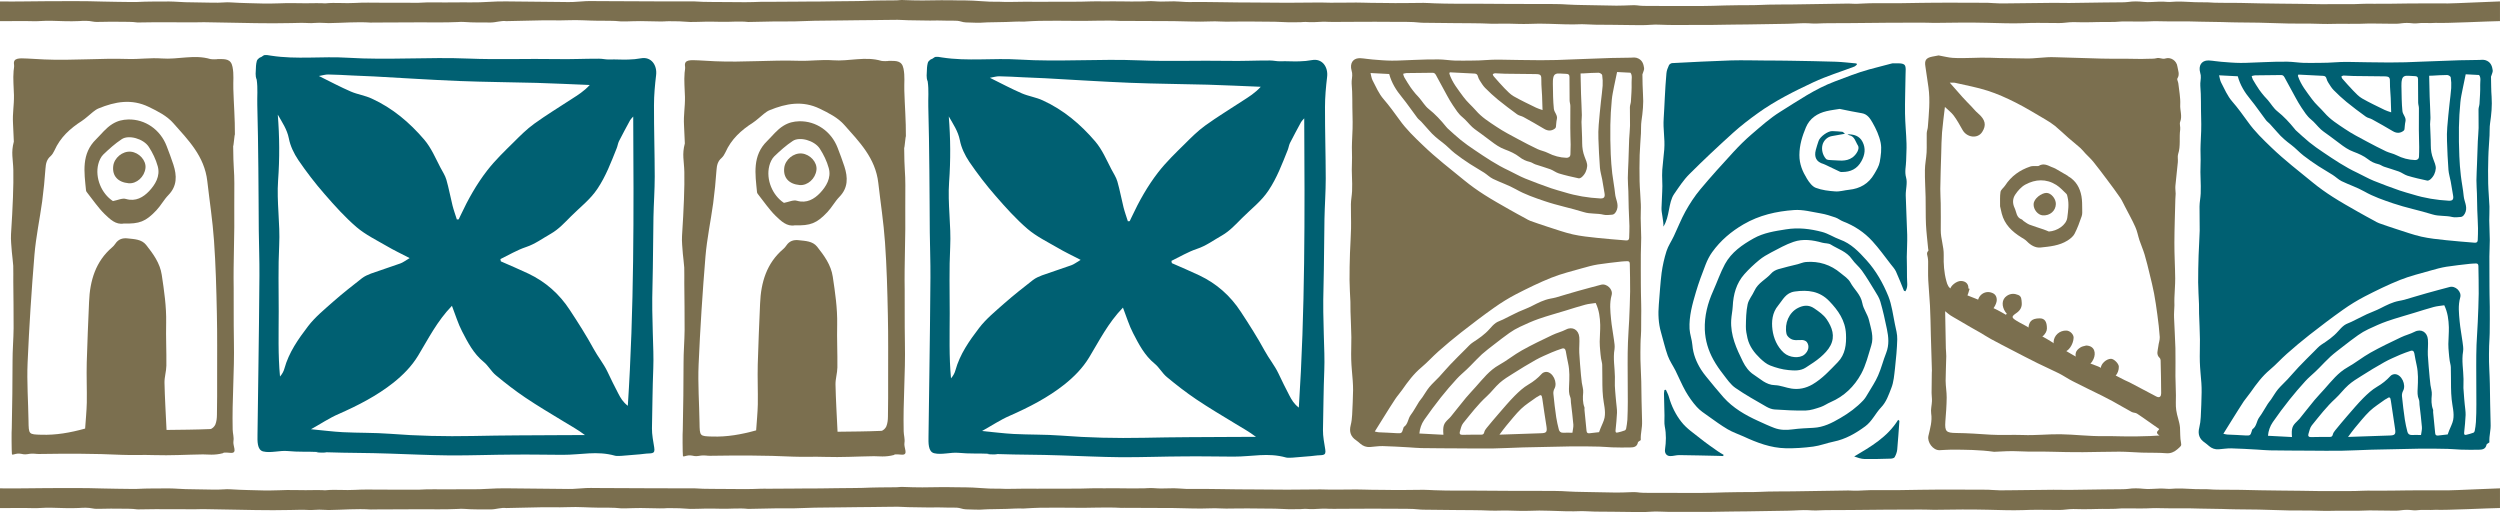 <?xml version="1.0" encoding="utf-8"?>
<!-- Generator: Adobe Illustrator 19.0.0, SVG Export Plug-In . SVG Version: 6.00 Build 0)  -->
<svg version="1.1" id="reposado" xmlns="http://www.w3.org/2000/svg" xmlns:xlink="http://www.w3.org/1999/xlink" x="0px" y="0px"
	 viewBox="0 0 417.744 85.566" enable-background="new 0 0 417.744 85.566" xml:space="preserve">
<g id="XMLID_407_">
	<path id="XMLID_2_" fill-rule="evenodd" clip-rule="evenodd" fill="#7B6F4F" d="M0,3.534V0.24
		c0.815,0.033,3.135,0.006,3.956,0c1.339-0.006,2.679-0.039,4.024-0.039c3.058-0.006,6.127-0.044,9.184,0.061
		c1.607,0.061,3.238,0.039,4.857,0.078c0.274,0.006,0.565,0.011,0.833-0.006c1.8-0.1,3.611-0.067,5.41-0.084
		c0.501-0.006,1.013,0.039,1.514,0.061c0.413,0.017,0.821,0.056,1.235,0.061c1.479,0.033,2.964,0.039,4.438,0.078
		c0.658,0.017,1.293,0.006,1.939-0.039c0.355-0.022,0.757-0.044,1.107-0.011c0.984,0.084,2.003,0.084,2.988,0.128
		c1.724,0.067,3.419,0.095,5.137,0.033c0.879-0.033,1.77-0.061,2.638-0.033c1.206,0.044,2.405,0.011,3.605,0
		c0.332-0.006,0.652,0,0.973,0.011c0.186,0.006,0.384,0.039,0.553,0.022c1.637-0.167,3.302,0.044,4.968-0.067
		c1.398-0.089,2.871-0.039,4.31-0.039c1.945,0,3.896,0.011,5.841,0.011c0.14,0,0.285,0.006,0.419,0
		c1.881-0.134,3.791-0.022,5.678-0.061c0.553-0.011,1.112-0.011,1.666-0.011c0.472,0,0.926,0,1.392,0.006
		c1.939,0.039,3.951-0.202,5.89-0.163c0.466,0.006,7.674,0.072,9.212,0.095c3.632,0.082,2.545-0.214,6.109-0.144
		c0.792,0.011,1.578,0.011,2.37,0.011c2.498,0.006,5.009,0.028,7.519,0.033c1.945,0.006,3.89,0.006,5.847,0.006
		c0.14,0,0.28-0.006,0.413,0c1.934,0.145,3.89,0.067,5.836,0.111c1.77,0.033,3.518,0.033,5.271-0.044
		c0.408-0.017,0.833,0,1.252,0c1.806-0.011,3.617-0.017,5.422-0.033c0.099,0,0.186-0.006,0.285-0.006
		c1.893-0.011,3.797,0,5.69-0.05c1.899-0.039,3.803,0,5.702-0.1c0.903-0.05,1.84-0.011,2.772-0.044
		c0.728-0.028,1.479,0.028,2.201-0.061c0.169-0.022,0.361-0.006,0.553,0c2.079,0.089,4.164,0.084,6.249,0.028
		c0.553-0.011,1.112-0.011,1.666,0.006c0.74,0.028,1.479,0.022,2.219,0.022c0.961,0,1.928,0.072,2.889,0.134
		c0.856,0.061,1.718,0.111,2.592,0.095c0.093-0.006,0.198-0.006,0.285-0.006c1.485,0.095,2.959-0.011,4.438,0
		c1.299,0.006,2.598,0.022,3.896,0.006c2.359-0.033,4.735,0.039,7.099-0.061c0.681-0.028,1.392-0.006,2.079,0
		c1.019,0.011,2.05-0.033,3.046,0c1.072,0.039,2.126,0.011,3.192,0.006c0.367,0,0.751,0,1.107-0.033
		c0.751-0.061,1.473,0.056,2.207,0.056c0.734,0.006,1.473-0.044,2.207-0.039c0.547,0.006,1.101,0.067,1.654,0.089
		c0.268,0.017,0.553,0.039,0.833,0.028c3.611-0.044,7.228,0.091,10.844,0.08c1.858,0,3.71,0.039,5.562,0.039
		c1.765,0,3.518-0.033,5.282-0.039c0.14-0.006,0.28-0.006,0.419,0c1.945,0.072,3.902,0.006,5.847,0.006
		c0.833,0,1.666,0.039,2.498,0.05c0.786,0.006,1.572,0.006,2.365,0.022c2.138,0.05,4.257-0.006,6.395-0.017
		c0.594,0,1.194,0.056,1.794,0.072c2.324,0.089,4.642,0.067,6.96,0.067c2.038,0,4.083,0.028,6.127,0.039
		c1.625,0.006,3.25-0.006,4.875,0.006c1.474,0.011,2.953-0.017,4.426,0.095c0.769,0.056,1.573,0.056,2.353,0.078
		c1.899,0.039,3.797,0.078,5.69,0.106c0.827,0.006,1.666-0.044,2.493-0.067c0.315-0.006,0.67-0.028,0.949,0.017
		c0.623,0.095,1.27,0.095,1.91,0.1c2.924,0.011,5.853,0.017,8.771,0.011c1.339-0.011,2.691-0.05,4.03-0.095
		c1.573-0.039,3.145-0.05,4.729-0.05c0.821,0,1.654-0.072,2.493-0.084c1.339-0.028,2.685-0.022,4.03-0.033
		c2.964-0.044,5.923-0.095,8.893-0.139c0.28-0.006,0.565-0.017,0.833,0.006c0.792,0.05,1.561,0.017,2.341-0.033
		c0.594-0.033,1.206-0.044,1.805-0.039c2.498,0.033,5.003-0.006,7.507-0.056c1.712-0.033,3.425-0.028,5.143-0.033
		c1.817,0,3.628,0.006,5.44,0.017c0.501,0,1.019,0.006,1.508,0.05c0.786,0.061,1.555,0.067,2.353,0.05
		c2.598-0.033,5.189-0.067,7.787-0.089c0.879-0.011,1.765,0.033,2.644,0.022c1.945-0.017,3.89-0.056,5.841-0.084
		c1.008-0.011,2.033-0.011,3.046-0.028c0.32-0.006,0.664-0.017,0.949-0.056c0.868-0.134,1.736-0.106,2.58-0.017
		c0.472,0.05,0.897,0.056,1.363,0.022c0.868-0.056,1.741-0.1,2.615-0.017c0.14,0.017,0.297,0.022,0.419,0.011
		c1.438-0.145,2.86-0.017,4.281,0.039c0.454,0.017,0.926,0.017,1.38,0.017c0.18,0.006,0.379-0.011,0.559,0
		c1.555,0.128,3.133,0.072,4.712,0.095c0.32,0,0.641,0,0.973,0.011c2.172,0.039,4.356,0.117,6.535,0.117
		c2.271,0.011,4.525,0.056,6.791,0.089c1.438,0.011,2.877-0.017,4.31-0.006c0.885,0.006,1.742,0,2.621-0.05
		c0.635-0.039,1.299-0.017,1.945-0.011c1.945,0.011,3.896-0.022,5.841-0.05c2.184-0.028,4.362-0.006,6.546-0.006
		c1.06,0,7.61-0.32,8.67-0.337v3.289c-1.701,0.017-9.007,0.386-10.737,0.297c-1.077,0.089-2.225-0.061-3.302,0.089
		c-0.186,0.017-0.454,0-0.664-0.028c-0.594-0.072-1.194-0.067-1.765,0.011c-0.536,0.084-1.072,0.089-1.642,0.072
		c-1.147-0.028-2.312-0.028-3.465-0.039h-0.28c-2.295,0.122-4.63,0-6.931,0.078
		c-0.227,0.011-0.472,0-0.699-0.006c-1.479-0.033-2.959-0.089-4.444-0.061c-0.879,0.011-1.759-0.011-2.638-0.044
		c-2.498-0.1-4.997-0.134-7.507-0.15c-0.786,0-1.572-0.044-2.353-0.061c-1.2-0.028-2.411-0.033-3.617-0.061
		c-0.594-0.006-1.194-0.044-1.794-0.044c-1.06-0.011-2.126,0-3.186,0c-0.606,0-1.212-0.022-1.817-0.028
		c-0.361,0-0.757-0.028-1.112-0.006c-1.427,0.078-2.854,0.061-4.298,0.039c-0.314-0.006-0.658-0.011-0.973,0.006
		c-1.409,0.145-2.854,0.05-4.287,0.1c-0.501,0.028-1.008,0.017-1.52,0.028c-0.32,0-0.646,0.006-0.973,0
		c-0.874-0.044-1.706-0.044-2.592,0.067c-0.658,0.089-1.462,0.072-2.196,0.056
		c-1.625-0.022-3.261-0.039-4.869,0.033c-2.009,0.078-3.978-0.028-5.964-0.061
		c-2.819-0.067-5.638-0.044-8.457,0.006c-0.501,0.011-1.013-0.006-1.514-0.022c-0.413,0-0.833-0.017-1.252-0.017
		c-3.85,0.017-7.699,0.017-11.555,0.078c-1.246,0.017-2.487,0.011-3.739,0.017c-0.274,0-0.559,0-0.833,0.011
		c-0.862,0.061-1.724,0.072-2.615,0c-0.478-0.039-1.013,0-1.514,0.011c-0.641,0.022-1.276,0.072-1.928,0.078
		c-2.265,0.044-4.537,0.072-6.803,0.111c-0.612,0.011-1.211,0.011-1.817,0.017c-0.547,0-1.107,0.011-1.654,0.022
		c-1.753,0.039-3.506,0.061-5.242,0.044c-1.939-0.028-3.885,0.056-5.812-0.044
		c-0.501-0.028-1.042-0.022-1.526,0.017c-1.107,0.089-2.201,0.061-3.325,0.044
		c-1.998-0.039-3.984-0.039-5.987-0.061c-0.501-0.006-1.002-0.044-1.508-0.061
		c-0.233-0.017-0.466-0.028-0.693-0.022c-1.811,0.084-3.611,0-5.405-0.061c-1.153-0.039-2.295-0.05-3.459,0.011
		c-1.136,0.044-2.312-0.022-3.471-0.044c-0.367,0-0.734-0.006-1.101,0c-0.6,0-1.223,0.044-1.806,0.011
		c-2.033-0.1-4.077-0.072-6.121-0.1c-1.712-0.022-3.425-0.039-5.137-0.056c-0.134-0.006-0.291,0-0.419-0.017
		c-1.631-0.195-3.32-0.111-4.985-0.139c-1.759-0.022-3.523-0.011-5.282-0.006
		c-1.438,0.006-2.883,0.017-4.321,0.022c-0.274,0.006-0.553-0.011-0.821-0.011
		c-0.326-0.011-0.658-0.033-0.973-0.022c-0.967,0.05-1.916,0.117-2.894,0.033
		c-0.256-0.017-0.559,0.044-0.821,0.044c-0.926,0.006-1.869,0.039-2.772-0.017
		c-1.019-0.061-2.027-0.072-3.052-0.072c-1.019-0.006-2.038-0.028-3.058-0.028c-0.839,0-1.666,0-2.504,0.017
		c-0.693,0.006-1.38,0.033-2.085-0.017c-0.536-0.028-1.118-0.039-1.666-0.011c-2.05,0.095-4.071-0.035-6.109-0.052
		c-2.732-0.006-5.481-0.022-8.218-0.033c-0.181,0-0.373,0.011-0.547,0.006c-2.592-0.15-5.178,0.033-7.781-0.017
		c-1.939-0.033-3.896-0.017-5.841,0c-0.734,0.006-1.462,0.067-2.196,0.1c-0.175,0.006-0.361,0.039-0.542,0.028
		c-0.938-0.039-1.846,0.033-2.772,0.061c-0.833,0.033-1.666,0.044-2.504,0.05c-0.361,0.011-0.757,0-1.101,0.033
		c-1.066,0.106-2.12,0-3.174-0.011c-0.285-0.006-0.6-0.084-0.845-0.156c-0.384-0.111-0.792-0.15-1.287-0.134
		c-0.553,0.011-1.112,0-1.666-0.017c-0.326,0-0.658-0.028-0.967-0.017c-1.631,0.056-3.25-0.044-4.869-0.039
		c-0.606,0-1.194-0.078-1.782-0.072c-1.444,0-2.877,0.044-4.31,0.05c-1.532,0-3.058,0.039-4.583,0.05
		c-1.654,0.017-3.32,0.022-4.968,0.056c-1.159,0.028-2.306,0.089-3.465,0.111
		c-0.786,0.011-1.572,0.006-2.359,0.006c-0.285-0.006-0.559-0.006-0.844,0c-1.386,0.028-2.761,0.056-4.153,0.084
		c-0.087,0-0.192,0.017-0.274,0.006c-1.514-0.172-3.046,0.017-4.56-0.028c-0.874-0.028-1.759-0.028-2.638-0.022
		c-0.833,0.006-1.671,0.067-2.487,0.05c-0.786-0.022-1.538-0.122-2.341-0.117
		c-0.693,0.006-1.386-0.044-2.073,0.022c-0.21,0.011-0.466,0.006-0.693,0.006
		c-1.054-0.022-2.126-0.056-3.174-0.061c-0.833,0-1.666,0.033-2.498,0.056c-0.28,0-0.571,0.011-0.827-0.006
		c-1.281-0.15-2.586-0.084-3.879-0.111c-0.78-0.022-1.578-0.028-2.353-0.072
		c-1.741-0.1-3.492,0.067-5.239,0.005c-1.293-0.05-7.495,0.162-7.687,0.134
		c-0.809-0.117-1.734,0.229-2.572,0.229c-1.474-0.011-2.964,0.028-4.432-0.089
		c-0.349-0.028-0.74-0.017-1.107,0.011c-2.126,0.1-4.269,0.044-6.401,0.05
		c-2.598,0.017-5.201,0.028-7.793,0.033c-0.093,0.006-0.192,0.022-0.28,0.011
		c-2.37-0.167-4.706,0.056-7.059,0.084c-0.227,0-0.46-0.011-0.687-0.028c-0.594-0.039-1.188-0.044-1.794,0.006
		c-0.262,0.022-0.559,0.033-0.821,0.017c-1.025-0.061-2.033-0.022-3.052,0c-1.939,0.044-3.89,0.044-5.83,0.011
		c-2.871-0.044-5.737-0.106-8.602-0.156c-0.501-0.011-1.013,0.022-1.52,0.022c-2.219-0.006-4.444-0.017-6.668-0.017
		c-0.833,0-1.666,0.017-2.493,0.033c-0.186,0-0.39,0.017-0.542,0c-0.891-0.128-1.835-0.095-2.749-0.111
		c-1.107-0.033-2.219,0-3.325,0.017c-0.466,0.006-0.926,0.033-1.357-0.056c-0.734-0.156-1.532-0.134-2.312-0.078
		c-0.786,0.05-1.549,0.022-2.335,0.017C9.477,3.517,8.102,3.411,6.705,3.517c-0.792,0.067-1.666-0.006-2.493,0"/>
	<path id="XMLID_3_" fill-rule="evenodd" clip-rule="evenodd" fill="#7B6F4F" d="M0,84.896v-3.294
		c0.815,0.033,3.135,0.006,3.956,0c1.339-0.006,2.679-0.039,4.024-0.039c3.058-0.006,6.127-0.044,9.184,0.061
		c1.607,0.061,3.238,0.039,4.857,0.078c0.274,0.006,0.565,0.011,0.833-0.006c1.8-0.1,3.611-0.067,5.41-0.084
		c0.501-0.006,1.013,0.039,1.514,0.061c0.413,0.017,0.821,0.056,1.235,0.061c1.479,0.033,2.964,0.039,4.438,0.078
		c0.658,0.017,1.293,0.006,1.939-0.039c0.355-0.022,0.757-0.044,1.107-0.011c0.984,0.084,2.003,0.084,2.988,0.128
		c1.724,0.067,3.419,0.095,5.137,0.033c0.879-0.033,1.77-0.061,2.638-0.033c1.206,0.044,2.405,0.011,3.605,0
		c0.332-0.006,0.652,0,0.973,0.011c0.186,0.006,0.384,0.039,0.553,0.022c1.637-0.167,3.302,0.044,4.968-0.067
		c1.398-0.089,2.871-0.039,4.31-0.039c1.945,0,3.896,0.011,5.841,0.011c0.14,0,0.285,0.006,0.419,0
		c1.881-0.134,3.791-0.022,5.678-0.061c0.553-0.011,1.112-0.011,1.666-0.011c0.472,0,0.926,0,1.392,0.006
		c1.939,0.039,3.951-0.202,5.89-0.163c0.466,0.006,7.674,0.072,9.212,0.095c3.632,0.082,2.545-0.214,6.109-0.144
		c0.792,0.011,1.578,0.011,2.37,0.011c2.498,0.006,5.009,0.028,7.519,0.033c1.945,0.006,3.89,0.006,5.847,0.006
		c0.14,0,0.28-0.006,0.413,0c1.934,0.145,3.89,0.067,5.836,0.111c1.77,0.033,3.518,0.033,5.271-0.044
		c0.408-0.017,0.833,0,1.252,0c1.806-0.011,3.617-0.017,5.422-0.033c0.099,0,0.186-0.006,0.285-0.006
		c1.893-0.011,3.797,0,5.69-0.05c1.899-0.039,3.803,0,5.702-0.1c0.903-0.05,1.84-0.011,2.772-0.044
		c0.728-0.028,1.479,0.028,2.201-0.061c0.169-0.022,0.361-0.006,0.553,0c2.079,0.089,4.164,0.084,6.249,0.028
		c0.553-0.011,1.112-0.011,1.666,0.006c0.74,0.028,1.479,0.022,2.219,0.022c0.961,0,1.928,0.072,2.889,0.134
		c0.856,0.061,1.718,0.111,2.592,0.095c0.093-0.006,0.198-0.006,0.285-0.006c1.485,0.095,2.959-0.011,4.438,0
		c1.299,0.006,2.598,0.022,3.896,0.006c2.359-0.033,4.735,0.039,7.099-0.061c0.681-0.028,1.392-0.006,2.079,0
		c1.019,0.011,2.05-0.033,3.046,0c1.072,0.039,2.126,0.011,3.192,0.006c0.367,0,0.751,0,1.107-0.033
		c0.751-0.061,1.473,0.056,2.207,0.056c0.734,0.006,1.473-0.044,2.207-0.039c0.547,0.006,1.101,0.067,1.654,0.089
		c0.268,0.017,0.553,0.039,0.833,0.028c3.611-0.044,7.228,0.091,10.844,0.08c1.858,0,3.71,0.039,5.562,0.039
		c1.765,0,3.518-0.033,5.282-0.039c0.14-0.006,0.28-0.006,0.419,0c1.945,0.072,3.902,0.006,5.847,0.006
		c0.833,0,1.666,0.039,2.498,0.05c0.786,0.006,1.572,0.006,2.365,0.022c2.138,0.05,4.257-0.006,6.395-0.017
		c0.594,0,1.194,0.056,1.794,0.072c2.324,0.089,4.642,0.067,6.96,0.067c2.038,0,4.083,0.028,6.127,0.039
		c1.625,0.006,3.25-0.006,4.875,0.006c1.474,0.011,2.953-0.017,4.426,0.095c0.769,0.056,1.573,0.056,2.353,0.078
		c1.899,0.039,3.797,0.078,5.69,0.106c0.827,0.006,1.666-0.044,2.493-0.067c0.315-0.006,0.67-0.028,0.949,0.017
		c0.623,0.095,1.27,0.095,1.91,0.1c2.924,0.011,5.853,0.017,8.771,0.011c1.339-0.011,2.691-0.05,4.03-0.095
		c1.573-0.039,3.145-0.05,4.729-0.05c0.821,0,1.654-0.072,2.493-0.084c1.339-0.028,2.685-0.022,4.03-0.033
		c2.964-0.044,5.923-0.095,8.893-0.139c0.28-0.006,0.565-0.017,0.833,0.006c0.792,0.05,1.561,0.017,2.341-0.033
		c0.594-0.033,1.206-0.044,1.805-0.039c2.498,0.033,5.003-0.006,7.507-0.056c1.712-0.033,3.425-0.028,5.143-0.033
		c1.817,0,3.628,0.006,5.44,0.017c0.501,0,1.019,0.006,1.508,0.05c0.786,0.061,1.555,0.067,2.353,0.05
		c2.598-0.033,5.189-0.067,7.787-0.089c0.879-0.011,1.765,0.033,2.644,0.022c1.945-0.017,3.89-0.056,5.841-0.084
		c1.008-0.011,2.033-0.011,3.046-0.028c0.32-0.006,0.664-0.017,0.949-0.056c0.868-0.134,1.736-0.106,2.58-0.017
		c0.472,0.05,0.897,0.056,1.363,0.022c0.868-0.056,1.741-0.1,2.615-0.017c0.14,0.017,0.297,0.022,0.419,0.011
		c1.438-0.145,2.86-0.017,4.281,0.039c0.454,0.017,0.926,0.017,1.38,0.017c0.18,0.006,0.379-0.011,0.559,0
		c1.555,0.128,3.133,0.072,4.712,0.095c0.32,0,0.641,0,0.973,0.011c2.172,0.039,4.356,0.117,6.535,0.117
		c2.271,0.011,4.525,0.056,6.791,0.089c1.438,0.011,2.877-0.017,4.31-0.006c0.885,0.006,1.742,0,2.621-0.05
		c0.635-0.039,1.299-0.017,1.945-0.011c1.945,0.011,3.896-0.022,5.841-0.05c2.184-0.028,4.362-0.006,6.546-0.006
		c1.06,0,7.61-0.32,8.67-0.337v3.289c-1.701,0.017-9.007,0.386-10.737,0.297c-1.077,0.089-2.225-0.061-3.302,0.089
		c-0.186,0.017-0.454,0-0.664-0.028c-0.594-0.072-1.194-0.067-1.765,0.011c-0.536,0.084-1.072,0.089-1.642,0.072
		c-1.147-0.028-2.312-0.028-3.465-0.039h-0.28c-2.295,0.122-4.63,0-6.931,0.078
		c-0.227,0.011-0.472,0-0.699-0.006c-1.479-0.033-2.959-0.089-4.444-0.061c-0.879,0.011-1.759-0.011-2.638-0.044
		c-2.498-0.1-4.997-0.134-7.507-0.15c-0.786,0-1.572-0.044-2.353-0.061c-1.2-0.028-2.411-0.033-3.617-0.061
		c-0.594-0.006-1.194-0.044-1.794-0.044c-1.06-0.011-2.126,0-3.186,0c-0.606,0-1.212-0.022-1.817-0.028
		c-0.361,0-0.757-0.028-1.112-0.006c-1.427,0.078-2.854,0.061-4.298,0.039c-0.314-0.006-0.658-0.011-0.973,0.006
		c-1.409,0.145-2.854,0.05-4.287,0.1c-0.501,0.028-1.008,0.017-1.52,0.028c-0.32,0-0.646,0.006-0.973,0
		c-0.874-0.044-1.706-0.044-2.592,0.067c-0.658,0.089-1.462,0.072-2.196,0.056
		c-1.625-0.022-3.261-0.039-4.869,0.033c-2.009,0.078-3.978-0.028-5.964-0.061
		c-2.819-0.067-5.638-0.044-8.457,0.006c-0.501,0.011-1.013-0.006-1.514-0.022c-0.413,0-0.833-0.017-1.252-0.017
		c-3.85,0.017-7.699,0.017-11.555,0.078c-1.246,0.017-2.487,0.011-3.739,0.017c-0.274,0-0.559,0-0.833,0.011
		c-0.862,0.061-1.724,0.072-2.615,0c-0.478-0.039-1.013,0-1.514,0.011c-0.641,0.022-1.276,0.072-1.928,0.078
		c-2.265,0.044-4.537,0.072-6.803,0.111c-0.612,0.011-1.211,0.011-1.817,0.017c-0.547,0-1.107,0.011-1.654,0.022
		c-1.753,0.039-3.506,0.061-5.242,0.044c-1.939-0.028-3.885,0.056-5.812-0.044
		c-0.501-0.028-1.042-0.022-1.526,0.017c-1.107,0.089-2.201,0.061-3.325,0.044
		c-1.998-0.039-3.984-0.039-5.987-0.061c-0.501-0.006-1.002-0.044-1.508-0.061
		c-0.233-0.017-0.466-0.028-0.693-0.022c-1.811,0.084-3.611,0-5.405-0.061c-1.153-0.039-2.295-0.05-3.459,0.011
		c-1.136,0.044-2.312-0.022-3.471-0.044c-0.367,0-0.734-0.006-1.101,0c-0.6,0-1.223,0.044-1.806,0.011
		c-2.033-0.1-4.077-0.072-6.121-0.1c-1.712-0.022-3.425-0.039-5.137-0.056c-0.134-0.006-0.291,0-0.419-0.017
		c-1.631-0.195-3.32-0.111-4.985-0.139c-1.759-0.022-3.523-0.011-5.282-0.006
		c-1.438,0.006-2.883,0.017-4.321,0.022c-0.274,0.006-0.553-0.011-0.821-0.011
		c-0.326-0.011-0.658-0.033-0.973-0.022c-0.967,0.05-1.916,0.117-2.894,0.033
		c-0.256-0.017-0.559,0.044-0.821,0.044c-0.926,0.006-1.869,0.039-2.772-0.017
		c-1.019-0.061-2.027-0.072-3.052-0.072c-1.019-0.006-2.038-0.028-3.058-0.028c-0.839,0-1.666,0-2.504,0.017
		c-0.693,0.006-1.38,0.033-2.085-0.017c-0.536-0.028-1.118-0.039-1.666-0.011c-2.05,0.095-4.071-0.035-6.109-0.052
		c-2.732-0.006-5.481-0.022-8.218-0.033c-0.181,0-0.373,0.011-0.547,0.006c-2.592-0.15-5.178,0.033-7.781-0.017
		c-1.939-0.033-3.896-0.017-5.841,0c-0.734,0.006-1.462,0.067-2.196,0.1c-0.175,0.006-0.361,0.039-0.542,0.028
		c-0.938-0.039-1.846,0.033-2.772,0.061c-0.833,0.033-1.666,0.044-2.504,0.05c-0.361,0.011-0.757,0-1.101,0.033
		c-1.066,0.106-2.12,0-3.174-0.011c-0.285-0.006-0.6-0.084-0.845-0.156c-0.384-0.111-0.792-0.15-1.287-0.134
		c-0.553,0.011-1.112,0-1.666-0.017c-0.326,0-0.658-0.028-0.967-0.017c-1.631,0.056-3.25-0.044-4.869-0.039
		c-0.606,0-1.194-0.078-1.782-0.072c-1.444,0-2.877,0.044-4.31,0.05c-1.532,0-3.058,0.039-4.583,0.05
		c-1.654,0.017-3.32,0.022-4.968,0.056c-1.159,0.028-2.306,0.089-3.465,0.111
		c-0.786,0.011-1.572,0.006-2.359,0.006c-0.285-0.006-0.559-0.006-0.844,0c-1.386,0.028-2.761,0.056-4.153,0.084
		c-0.087,0-0.192,0.017-0.274,0.006c-1.514-0.172-3.046,0.017-4.56-0.028c-0.874-0.028-1.759-0.028-2.638-0.022
		c-0.833,0.006-1.671,0.067-2.487,0.05c-0.786-0.022-1.538-0.122-2.341-0.117
		c-0.693,0.006-1.386-0.044-2.073,0.022c-0.21,0.011-0.466,0.006-0.693,0.006
		c-1.054-0.022-2.126-0.056-3.174-0.061c-0.833,0-1.666,0.033-2.498,0.056c-0.28,0-0.571,0.011-0.827-0.006
		c-1.281-0.15-2.586-0.084-3.879-0.111c-0.78-0.022-1.578-0.028-2.353-0.072
		c-1.741-0.1-3.492,0.067-5.239,0.005c-1.293-0.05-7.495,0.162-7.687,0.134
		c-0.809-0.117-1.734,0.229-2.572,0.229c-1.474-0.011-2.964,0.028-4.432-0.089
		c-0.349-0.028-0.74-0.017-1.107,0.011c-2.126,0.1-4.269,0.044-6.401,0.05
		c-2.598,0.017-5.201,0.028-7.793,0.033c-0.093,0.006-0.192,0.022-0.28,0.011
		c-2.37-0.167-4.706,0.056-7.059,0.084c-0.227,0-0.46-0.011-0.687-0.028c-0.594-0.039-1.188-0.044-1.794,0.006
		c-0.262,0.022-0.559,0.033-0.821,0.017c-1.025-0.061-2.033-0.022-3.052,0c-1.939,0.044-3.89,0.044-5.83,0.011
		c-2.871-0.044-5.737-0.106-8.602-0.156c-0.501-0.011-1.013,0.022-1.52,0.022c-2.219-0.006-4.444-0.017-6.668-0.017
		c-0.833,0-1.666,0.017-2.493,0.033c-0.186,0-0.39,0.017-0.542,0c-0.891-0.128-1.835-0.095-2.749-0.111
		c-1.107-0.033-2.219,0-3.325,0.017c-0.466,0.006-0.926,0.033-1.357-0.056c-0.734-0.156-1.532-0.134-2.312-0.078
		c-0.786,0.05-1.549,0.022-2.335,0.017c-1.38-0.017-2.755-0.122-4.152-0.017c-0.792,0.067-1.666-0.006-2.493,0"
		/>
	<path id="XMLID_10577_" fill-rule="evenodd" clip-rule="evenodd" fill="#7B6F4F" d="M38.962,24.412
		c0.018,3.606,0.206,4.229,0.195,6.199c-0.003,1.113-0.024,2.86-0.011,3.956c0.071,4.513-0.175,9.113-0.098,13.604
		c0.022,2.281-0.025,5.186,0.037,8.875c0.103,5.069-0.321,9.653-0.206,14.727c0.015,0.668,0.236,1.286,0.128,1.937
		c-0.13,0.801,0.663,1.91-0.295,1.969c-0.289,0.021-1.34-0.176-1.469,0.052
		c-1.431,0.38-2.549,0.194-3.333,0.197c-2.877,0.042-5.348,0.208-8.224,0.117
		c-1.769-0.066-3.517,0.035-5.291-0.042c-4.645-0.224-9.241-0.214-13.887-0.143
		c-0.49,0.01-0.773-0.102-1.458-0.043c-0.824,0.131-0.896,0.142-1.525,0.013
		c-0.934-0.192-1.481,0.374-1.536,0.029c-0.055-0.317-0.078-3.995-0.022-4.312c0.086-5.041,0.123-6.359,0.13-11.2
		c-0.006-1.831,0.16-3.677,0.176-5.513c0.018-2.582-0.036-5.163-0.052-7.745
		c-0.014-0.901,0.027-1.792-0.009-2.682c-0.042-0.785-0.174-1.531-0.233-2.304
		c-0.07-0.985-0.195-2.015-0.137-2.977c0.296-4.578,0.439-8.172,0.385-10.704c-0.04-1.87-0.415-2.889,0.085-4.757
		c-0.069-1.43-0.084-2.048-0.137-3.016c-0.101-1.786,0.186-2.976,0.157-4.751c-0.03-1.324-0.176-2.705-0.061-4.034
		c0.029-0.328,0.13-0.756,0.075-1.079C2.156,9.635,3.236,9.722,4.576,9.781c0.734,0.03,2.081,0.111,2.809,0.152
		c4.751,0.207,9.254-0.231,14.005-0.079c1.875,0.061,3.779-0.229,5.642-0.085c2.709,0.208,5.421-0.703,8.107,0.094
		c0.178,0.056,1.079,0.07,1.269,0.003c1.218,0.003,2.176-0.072,2.445,1.303c0.258,1.303,0.094,2.348,0.135,3.673
		c0.076,2.61,0.281,5.008,0.263,7.629C39.178,22.476,39.039,24.412,38.962,24.412 M27.829,71.843
		c2.487-0.032,4.896-0.043,7.295-0.147c0.306-0.01,0.724-0.426,0.859-0.754c0.202-0.495,0.264-1.084,0.266-1.635
		c0.039-2.059,0.039-4.123,0.033-6.181c-0.007-3.572,0.036-7.133-0.044-10.722
		c-0.084-4.062-0.19-8.146-0.479-12.198c-0.23-3.328-0.745-6.623-1.12-9.935
		c-0.473-4.18-3.197-6.886-5.683-9.697c-1.082-1.227-2.599-1.982-4.104-2.715c-2.873-1.387-5.617-0.877-8.38,0.256
		c-0.334,0.127-0.635,0.365-0.936,0.593c-0.625,0.499-1.216,1.076-1.879,1.514
		c-1.923,1.23-3.579,2.722-4.565,4.934c-0.157,0.344-0.375,0.695-0.642,0.939
		c-0.647,0.549-0.793,1.233-0.851,2.062c-0.127,1.836-0.31,3.666-0.549,5.479
		C6.641,36.616,6.01,39.563,5.757,42.562c-0.494,5.997-0.883,12.027-1.144,18.041c-0.142,3.232,0.105,6.494,0.152,9.726
		c0.033,2.281,0.016,2.253,2.158,2.315c2.431,0.073,4.786-0.332,7.303-1.032c0.093-1.458,0.247-2.881,0.279-4.328
		c0.034-2.231-0.066-4.468-0.01-6.688c0.087-3.388,0.252-6.776,0.389-10.159c0.138-3.583,1.114-6.768,3.852-9.109
		c0.206-0.166,0.385-0.383,0.541-0.611c0.519-0.778,1.243-0.982,2.078-0.879c1.09,0.125,2.297,0.134,3.057,1.077
		c1.176,1.489,2.323,3.039,2.618,5.02c0.399,2.644,0.787,5.282,0.735,7.975c-0.057,2.409,0.065,4.802,0.036,7.194
		c-0.014,0.946-0.328,1.885-0.314,2.831C27.537,66.473,27.698,68.994,27.829,71.843"/>
	<path id="XMLID_10574_" fill-rule="evenodd" clip-rule="evenodd" fill="#7B6F4F" d="M20.692,37.349
		c-1.331,0.252-2.307-0.713-3.212-1.583c-1.071-1.049-1.93-2.337-2.873-3.524c-0.105-0.123-0.216-0.279-0.233-0.429
		c-0.298-3.044-0.818-6.117,1.698-8.553c0.881-0.866,1.613-1.86,2.7-2.535c0.875-0.543,1.716-0.735,2.656-0.761
		c2.827-0.065,5.365,1.695,6.415,4.435c0.392,1.03,0.79,2.061,1.132,3.119c0.596,1.838,0.636,3.568-0.837,5.078
		c-0.742,0.76-1.279,1.783-2.015,2.554C24.342,37.036,23.29,37.423,20.692,37.349 M18.871,33.6
		c0.824-0.154,1.582-0.547,2.188-0.35c1.618,0.472,2.883-0.293,3.854-1.308c0.993-1.054,1.909-2.493,1.447-4.152
		c-0.32-1.164-0.862-2.278-1.505-3.264c-0.887-1.354-3.372-2.051-4.52-1.264c-1.104,0.726-2.113,1.636-3.089,2.573
		c-0.391,0.388-0.676,1.011-0.822,1.583C15.843,29.713,16.966,32.354,18.871,33.6"/>
	<path id="XMLID_10573_" fill-rule="evenodd" clip-rule="evenodd" fill="#7B6F4F" d="M21.491,30.62
		c-1.791-0.166-2.751-1.226-2.574-2.845c0.148-1.396,1.559-2.555,2.944-2.429c1.402,0.148,2.594,1.476,2.446,2.744
		C24.136,29.564,22.826,30.735,21.491,30.62"/>
	<path id="XMLID_10567_" fill-rule="evenodd" clip-rule="evenodd" fill="#006072" d="M107.121,9.739
		c-0.857,0.153-1.23,0.169-2.098,0.211c-0.968,0.048-2.214-0.056-3.188-0.009
		c-0.612,0.021-1.124-0.131-1.741-0.133c-2.576-0.007-4.591,0.116-7.161,0.064
		c-4.635-0.085-9.993,0.112-14.627-0.084c-6.643-0.279-13.532,0.275-20.169-0.138
		c-4.306-0.273-8.547,0.317-12.835-0.346c-0.345-0.045-1.029-0.231-1.313-0.004
		c-0.546,0.444-0.484,0.127-0.953,0.654c-0.201,0.222-0.27,1.056-0.271,1.312
		c-0.008,0.812-0.165,1.335,0.128,2.048c0.213,1.447,0.059,2.821,0.1,4.196
		c0.096,3.522,0.142,7.056,0.177,10.572c0.041,3.478,0.043,6.972,0.072,10.438
		c0.027,2.515,0.126,5.013,0.108,7.528c-0.025,5.319-0.112,10.633-0.176,15.963
		c-0.037,3.527-0.08,7.066-0.145,10.582c-0.014,1.074-0.085,2.581,0.938,2.84
		c1.24,0.309,2.794-0.187,4.067-0.067c1.941,0.183,3.16,0.07,5.118,0.158c-0.913,0.042,0.94,0.197,1.391,0.048
		c3.755,0.133,6.804,0.085,10.565,0.223c3.344,0.103,6.693,0.274,10.048,0.305c3.544,0.021,7.1-0.126,10.65-0.138
		c2.732-0.032,5.458,0.031,8.19,0.039c3.149,0.008,5.722-0.708,8.774,0.146c0.384,0.112,1.647-0.018,2.037-0.056
		c0.852-0.092,1.964-0.134,2.811-0.254c1.174-0.169,1.908,0.167,1.705-1.042c-0.159-0.957-0.4-2.243-0.381-3.217
		c0.076-3.472,0.085-6.615,0.222-10.081c0.131-3.31-0.313-7.935-0.13-13.888
		c0.094-3.783,0.093-7.561,0.158-11.339c0.045-2.242,0.212-4.501,0.213-6.743c-0.006-3.984-0.135-7.968-0.124-11.946
		c-0.001-1.675,0.154-3.355,0.353-5.023C109.839,10.881,108.808,9.432,107.121,9.739 M54.829,12.447
		c1.341,0.02,2.676,0.102,4.011,0.167c1.23,0.053,2.459,0.096,3.683,0.16c4.723,0.258,9.452,0.571,14.181,0.761
		c4.323,0.173,8.652,0.196,12.98,0.313c2.876,0.086,5.753,0.227,8.863,0.352c-0.971,1.066-2.002,1.686-3.005,2.334
		c-2.107,1.374-4.258,2.687-6.293,4.156c-1.238,0.898-2.337,1.997-3.419,3.079c-1.523,1.498-3.074,2.991-4.403,4.695
		c-1.809,2.332-3.223,4.871-4.46,7.516c-0.101,0.222-0.218,0.445-0.319,0.672c-0.1,0.011-0.211,0.016-0.306,0.021
		c-0.243-0.774-0.524-1.532-0.723-2.322c-0.363-1.437-0.621-2.917-1.029-4.32
		c-0.209-0.729-0.658-1.382-1.013-2.067c-0.825-1.577-1.499-3.231-2.692-4.636c-2.452-2.866-5.294-5.267-8.745-6.845
		c-1.111-0.526-2.38-0.696-3.508-1.183c-1.734-0.75-3.406-1.639-5.346-2.602
		C53.967,12.579,54.401,12.441,54.829,12.447 M47.526,61.575c-0.124,0.467-0.364,0.917-0.738,1.345
		c-0.341-3.651-0.22-7.284-0.216-10.9c-0.001-3.689-0.103-7.367,0.08-11.044
		c0.177-3.627-0.437-7.234-0.182-10.85c0.266-3.66,0.242-7.294-0.054-10.972c0.742,1.298,1.551,2.469,1.848,3.961
		c0.241,1.28,0.856,2.539,1.582,3.626c1.352,1.979,2.822,3.902,4.397,5.698c1.681,1.935,3.4,3.848,5.338,5.517
		c1.493,1.267,3.333,2.168,5.049,3.163c1.139,0.676,2.339,1.236,3.823,2.008c-0.758,0.454-1.131,0.743-1.549,0.892
		c-1.632,0.585-3.286,1.11-4.918,1.695c-0.523,0.199-1.058,0.437-1.499,0.775
		c-1.611,1.259-3.228,2.529-4.756,3.871c-1.484,1.32-3.062,2.596-4.251,4.151
		C49.837,56.657,48.267,58.895,47.526,61.575 M94.011,72.71c-5.002,0.026-9.999,0.034-15.001,0.143
		c-4.63,0.093-9.253-0.008-13.876-0.371c-2.609-0.196-5.247-0.131-7.861-0.266
		c-1.68-0.088-3.343-0.309-5.307-0.493c1.7-0.947,3.093-1.883,4.614-2.542c3.253-1.432,6.39-3.043,9.178-5.25
		c1.6-1.287,3.017-2.707,4.107-4.501c1.688-2.777,3.142-5.734,5.653-8.331c0.602,1.548,1.021,2.979,1.697,4.272
		c0.952,1.844,1.904,3.705,3.581,5.078c0.788,0.636,1.292,1.628,2.075,2.264c1.577,1.312,3.204,2.574,4.897,3.713
		c2.133,1.436,4.349,2.744,6.543,4.079c1.133,0.699,2.3,1.325,3.433,2.19
		C96.498,72.695,95.252,72.691,94.011,72.71 M104.907,67.81c-0.833-0.642-1.215-1.327-1.575-2.018
		c-0.625-1.226-1.256-2.435-1.832-3.694c-0.636-1.337-1.601-2.497-2.293-3.779
		c-1.224-2.246-2.587-4.38-3.989-6.515c-1.746-2.681-4.044-4.712-6.922-6.083
		c-1.517-0.722-3.062-1.366-4.607-2.049c-0.022-0.122-0.044-0.256-0.071-0.379
		c1.415-0.686,2.78-1.512,4.267-2.008c1.543-0.508,2.803-1.467,4.173-2.237c1.304-0.748,2.297-1.847,3.341-2.89
		c1.506-1.515,3.229-2.801,4.436-4.623c1.413-2.105,2.282-4.445,3.212-6.763c0.157-0.384,0.203-0.806,0.376-1.167
		c0.599-1.183,1.23-2.339,1.857-3.5c0.084-0.161,0.234-0.3,0.53-0.633
		C105.906,35.664,105.963,51.61,104.907,67.81"/>
	<path id="XMLID_1295_" fill-rule="evenodd" clip-rule="evenodd" fill="#7B6F4F" d="M151.085,24.712
		c0.018,3.606,0.206,4.229,0.195,6.199c-0.003,1.113-0.024,2.86-0.011,3.956c0.071,4.513-0.175,9.113-0.098,13.604
		c0.022,2.281-0.025,5.186,0.037,8.875c0.103,5.069-0.321,9.653-0.206,14.727c0.015,0.668,0.236,1.286,0.128,1.937
		c-0.13,0.801,0.663,1.91-0.295,1.969c-0.289,0.021-1.34-0.176-1.469,0.052
		c-1.431,0.38-2.549,0.194-3.333,0.197c-2.877,0.042-5.348,0.208-8.224,0.117
		c-1.769-0.066-3.517,0.035-5.291-0.042c-4.645-0.224-9.241-0.214-13.887-0.143
		c-0.49,0.01-0.773-0.102-1.458-0.043c-0.824,0.131-0.896,0.142-1.525,0.013
		c-0.934-0.192-1.481,0.374-1.536,0.029c-0.055-0.317-0.078-3.995-0.022-4.312c0.086-5.041,0.123-6.359,0.13-11.2
		c-0.006-1.831,0.16-3.677,0.176-5.513c0.018-2.582-0.036-5.163-0.052-7.745
		c-0.014-0.901,0.027-1.792-0.009-2.682c-0.042-0.785-0.174-1.53-0.233-2.304
		c-0.07-0.985-0.195-2.015-0.137-2.977c0.296-4.578,0.439-8.172,0.385-10.704c-0.04-1.87-0.415-2.889,0.085-4.757
		c-0.069-1.43-0.084-2.048-0.137-3.016c-0.101-1.786,0.186-2.976,0.157-4.751c-0.03-1.324-0.176-2.705-0.061-4.034
		c0.029-0.328,0.13-0.756,0.075-1.079c-0.192-1.147,0.887-1.06,2.228-1.001c0.734,0.03,2.081,0.111,2.809,0.152
		c4.751,0.207,9.254-0.231,14.005-0.079c1.875,0.061,3.779-0.229,5.642-0.085c2.709,0.208,5.421-0.703,8.107,0.094
		c0.178,0.056,1.079,0.07,1.269,0.003c1.218,0.003,2.176-0.072,2.445,1.303c0.258,1.303,0.094,2.348,0.135,3.673
		c0.076,2.61,0.281,5.008,0.263,7.629C151.302,22.776,151.163,24.712,151.085,24.712 M139.952,72.143
		c2.487-0.032,4.896-0.043,7.295-0.147c0.306-0.01,0.725-0.426,0.859-0.754c0.202-0.495,0.264-1.084,0.266-1.635
		c0.039-2.059,0.039-4.123,0.033-6.181c-0.007-3.572,0.036-7.133-0.044-10.722
		c-0.084-4.062-0.19-8.146-0.479-12.198c-0.23-3.328-0.745-6.623-1.12-9.935
		c-0.473-4.18-3.197-6.886-5.683-9.697c-1.082-1.227-2.599-1.982-4.104-2.715
		c-2.873-1.387-5.617-0.877-8.38,0.256c-0.334,0.127-0.635,0.365-0.936,0.593
		c-0.625,0.499-1.216,1.076-1.879,1.514c-1.923,1.23-3.579,2.722-4.565,4.934
		c-0.157,0.345-0.375,0.695-0.642,0.939c-0.647,0.549-0.793,1.233-0.851,2.062
		c-0.127,1.836-0.31,3.666-0.549,5.479c-0.409,2.981-1.04,5.928-1.292,8.927
		c-0.494,5.997-0.883,12.027-1.144,18.041c-0.142,3.232,0.105,6.494,0.152,9.726c0.033,2.281,0.016,2.253,2.158,2.315
		c2.431,0.073,4.786-0.332,7.303-1.032c0.093-1.458,0.247-2.881,0.279-4.328c0.034-2.231-0.066-4.468-0.01-6.688
		c0.087-3.388,0.252-6.776,0.389-10.159c0.138-3.583,1.114-6.768,3.852-9.109c0.206-0.166,0.385-0.383,0.541-0.611
		c0.519-0.778,1.243-0.982,2.078-0.879c1.09,0.125,2.297,0.134,3.057,1.077c1.176,1.489,2.323,3.039,2.618,5.02
		c0.399,2.644,0.787,5.282,0.735,7.975c-0.057,2.409,0.065,4.802,0.036,7.194c-0.014,0.946-0.328,1.885-0.314,2.831
		C139.661,66.773,139.821,69.294,139.952,72.143"/>
	<path id="XMLID_1280_" fill-rule="evenodd" clip-rule="evenodd" fill="#7B6F4F" d="M132.815,37.649
		c-1.331,0.252-2.307-0.713-3.212-1.583c-1.071-1.049-1.93-2.337-2.873-3.524c-0.105-0.123-0.216-0.279-0.233-0.429
		c-0.298-3.044-0.818-6.117,1.698-8.553c0.881-0.866,1.613-1.86,2.7-2.535c0.875-0.543,1.716-0.735,2.656-0.761
		c2.827-0.065,5.365,1.695,6.415,4.435c0.392,1.03,0.79,2.061,1.132,3.119c0.596,1.838,0.636,3.568-0.837,5.078
		c-0.742,0.76-1.279,1.783-2.015,2.554C136.466,37.336,135.413,37.723,132.815,37.649 M130.994,33.9
		c0.824-0.154,1.582-0.547,2.188-0.35c1.618,0.472,2.883-0.293,3.854-1.308c0.993-1.054,1.909-2.493,1.447-4.152
		c-0.32-1.164-0.862-2.278-1.505-3.264c-0.887-1.354-3.372-2.051-4.52-1.264c-1.104,0.726-2.113,1.636-3.089,2.573
		c-0.391,0.388-0.676,1.011-0.822,1.583C127.967,30.014,129.089,32.654,130.994,33.9"/>
	<path id="XMLID_1277_" fill-rule="evenodd" clip-rule="evenodd" fill="#7B6F4F" d="M133.614,30.92
		c-1.791-0.166-2.751-1.226-2.574-2.845c0.148-1.396,1.559-2.555,2.944-2.429c1.402,0.148,2.595,1.476,2.446,2.744
		C136.26,29.864,134.949,31.035,133.614,30.92"/>
	<path id="XMLID_1265_" fill-rule="evenodd" clip-rule="evenodd" fill="#006072" d="M219.245,10.039
		c-0.857,0.153-1.23,0.169-2.098,0.211c-0.968,0.048-2.214-0.056-3.188-0.009
		c-0.612,0.021-1.124-0.131-1.741-0.133c-2.576-0.007-4.591,0.116-7.161,0.064
		c-4.635-0.085-9.993,0.112-14.627-0.084c-6.643-0.279-13.532,0.275-20.169-0.138
		c-4.306-0.273-8.547,0.317-12.835-0.346c-0.345-0.045-1.029-0.231-1.313-0.004
		c-0.546,0.444-0.484,0.127-0.953,0.654c-0.201,0.222-0.27,1.056-0.271,1.312
		c-0.008,0.812-0.165,1.335,0.128,2.048c0.213,1.447,0.059,2.821,0.1,4.196
		c0.096,3.522,0.142,7.056,0.177,10.572c0.041,3.478,0.043,6.972,0.072,10.438
		c0.027,2.515,0.126,5.013,0.108,7.528c-0.025,5.319-0.112,10.633-0.176,15.963
		c-0.037,3.527-0.08,7.066-0.145,10.582c-0.014,1.074-0.085,2.582,0.938,2.84
		c1.24,0.309,2.794-0.187,4.067-0.067c1.941,0.183,3.16,0.07,5.118,0.158c-0.913,0.042,0.94,0.197,1.391,0.048
		c3.755,0.133,6.804,0.085,10.565,0.223c3.344,0.103,6.693,0.274,10.048,0.305c3.544,0.021,7.1-0.126,10.65-0.138
		c2.732-0.032,5.458,0.031,8.19,0.039c3.149,0.008,5.722-0.708,8.774,0.146c0.384,0.112,1.647-0.018,2.037-0.056
		c0.852-0.092,1.964-0.134,2.811-0.254c1.175-0.169,1.908,0.167,1.705-1.042c-0.159-0.957-0.4-2.243-0.381-3.217
		c0.076-3.472,0.085-6.615,0.222-10.081c0.131-3.31-0.313-7.935-0.13-13.888
		c0.094-3.783,0.093-7.561,0.158-11.339c0.045-2.242,0.212-4.501,0.213-6.743c-0.006-3.984-0.135-7.968-0.124-11.946
		c-0.001-1.675,0.154-3.355,0.353-5.023C221.963,11.181,220.932,9.732,219.245,10.039 M166.953,12.748
		c1.341,0.02,2.676,0.102,4.011,0.167c1.23,0.053,2.459,0.096,3.683,0.16c4.723,0.258,9.452,0.571,14.181,0.761
		c4.323,0.173,8.652,0.196,12.98,0.313c2.876,0.086,5.753,0.227,8.863,0.352c-0.971,1.066-2.002,1.686-3.005,2.334
		c-2.107,1.374-4.258,2.687-6.293,4.156c-1.238,0.898-2.337,1.997-3.419,3.079c-1.523,1.498-3.074,2.991-4.403,4.695
		c-1.809,2.332-3.223,4.871-4.46,7.516c-0.101,0.222-0.218,0.445-0.319,0.672c-0.1,0.011-0.211,0.016-0.306,0.021
		c-0.243-0.774-0.524-1.532-0.723-2.322c-0.363-1.437-0.621-2.917-1.029-4.32
		c-0.209-0.729-0.658-1.382-1.013-2.067c-0.825-1.577-1.499-3.231-2.692-4.636c-2.452-2.866-5.294-5.267-8.745-6.845
		c-1.111-0.526-2.38-0.696-3.508-1.183c-1.734-0.75-3.406-1.639-5.346-2.602
		C166.09,12.879,166.524,12.741,166.953,12.748 M159.649,61.875c-0.124,0.467-0.364,0.917-0.738,1.345
		c-0.341-3.651-0.22-7.284-0.216-10.9c-0.001-3.689-0.103-7.367,0.08-11.044
		c0.177-3.627-0.437-7.234-0.182-10.85c0.266-3.66,0.242-7.294-0.054-10.972c0.742,1.298,1.551,2.469,1.848,3.961
		c0.241,1.28,0.856,2.539,1.582,3.626c1.352,1.979,2.822,3.902,4.397,5.698c1.681,1.935,3.4,3.848,5.338,5.517
		c1.493,1.267,3.333,2.168,5.049,3.163c1.139,0.676,2.339,1.236,3.823,2.008c-0.758,0.454-1.131,0.743-1.549,0.892
		c-1.632,0.585-3.286,1.11-4.918,1.695c-0.523,0.199-1.058,0.437-1.499,0.775
		c-1.611,1.259-3.228,2.529-4.756,3.871c-1.484,1.32-3.062,2.596-4.251,4.151
		C161.96,56.957,160.391,59.195,159.649,61.875 M206.135,73.01c-5.002,0.026-9.999,0.034-15.001,0.143
		c-4.63,0.093-9.253-0.008-13.876-0.371c-2.609-0.196-5.247-0.131-7.861-0.266
		c-1.68-0.088-3.343-0.309-5.307-0.493c1.7-0.947,3.093-1.883,4.614-2.542c3.253-1.432,6.39-3.043,9.178-5.25
		c1.6-1.287,3.017-2.707,4.107-4.501c1.688-2.777,3.142-5.734,5.653-8.331c0.602,1.548,1.021,2.979,1.697,4.272
		c0.952,1.844,1.904,3.705,3.581,5.078c0.788,0.636,1.292,1.628,2.075,2.264c1.577,1.312,3.204,2.574,4.897,3.713
		c2.133,1.436,4.349,2.744,6.543,4.079c1.133,0.699,2.3,1.325,3.433,2.19
		C208.622,72.995,207.375,72.992,206.135,73.01 M217.031,68.11c-0.833-0.642-1.215-1.327-1.575-2.018
		c-0.625-1.226-1.256-2.435-1.832-3.694c-0.636-1.337-1.601-2.497-2.293-3.779
		c-1.224-2.246-2.587-4.38-3.989-6.515c-1.746-2.681-4.044-4.712-6.922-6.083
		c-1.517-0.722-3.062-1.366-4.607-2.049c-0.022-0.122-0.044-0.256-0.071-0.379
		c1.415-0.686,2.78-1.512,4.267-2.008c1.543-0.508,2.803-1.467,4.173-2.237c1.304-0.748,2.297-1.847,3.341-2.89
		c1.506-1.515,3.229-2.801,4.436-4.623c1.413-2.105,2.282-4.445,3.212-6.763c0.157-0.384,0.203-0.806,0.376-1.167
		c0.599-1.183,1.23-2.339,1.857-3.5c0.084-0.161,0.234-0.3,0.53-0.633
		C218.029,35.964,218.087,51.91,217.031,68.11"/>
	<g id="XMLID_5_">
		<path id="XMLID_1374_" fill-rule="evenodd" clip-rule="evenodd" fill="#006072" d="M318.39,48.673
			c-0.167-0.067-0.239-0.073-0.25-0.106c-0.442-1.069-0.846-2.155-1.332-3.208
			c-0.21-0.44-0.549-0.808-0.854-1.193c-1.015-1.305-1.974-2.654-3.083-3.864
			c-1.365-1.5-3.014-2.579-4.882-3.296c-0.456-0.168-0.844-0.514-1.3-0.666
			c-0.8-0.275-1.629-0.544-2.469-0.685c-1.474-0.249-2.986-0.664-4.444-0.557
			c-2.938,0.209-5.794,0.847-8.441,2.387c-2.051,1.196-3.824,2.688-5.231,4.643c-0.452,0.622-0.816,1.35-1.102,2.083
			c-0.588,1.506-1.16,3.04-1.62,4.597c-0.59,2.002-1.168,4.031-1.062,6.157
			c0.048,0.901,0.401,1.787,0.471,2.689c0.124,1.525,0.666,2.85,1.441,4.093
			c0.26,0.412,0.56,0.808,0.87,1.187c0.954,1.16,1.891,2.336,2.884,3.452c1.609,1.802,3.631,2.959,5.748,3.927
			c0.922,0.414,1.828,0.851,2.762,1.198c0.973,0.364,1.991,0.378,3.032,0.236c1.163-0.158,2.343-0.2,3.512-0.263
			c1.664-0.09,3.068-0.804,4.5-1.646c1.41-0.82,2.692-1.757,3.814-2.95c0.312-0.333,0.553-0.755,0.793-1.161
			c0.581-0.983,1.224-1.933,1.677-2.978c0.543-1.217,0.853-2.541,1.351-3.78c0.521-1.328,0.402-2.653,0.122-3.983
			c-0.313-1.531-0.654-3.067-1.089-4.565c-0.182-0.657-0.581-1.254-0.941-1.844
			c-0.692-1.137-1.379-2.279-2.144-3.355c-0.493-0.686-1.182-1.216-1.664-1.913
			c-0.892-1.293-2.327-1.681-3.532-2.441c-0.394-0.251-0.962-0.181-1.435-0.315
			c-1.59-0.449-3.22-0.682-4.796-0.141c-1.298,0.436-2.507,1.134-3.727,1.765
			c-0.702,0.371-1.41,0.77-2.012,1.274c-0.875,0.721-1.723,1.514-2.482,2.369
			c-1.334,1.504-1.851,3.367-1.94,5.386c-0.041,0.757-0.215,1.513-0.256,2.269
			c-0.146,2.565,0.888,4.793,1.957,6.96c0.404,0.825,1.03,1.672,1.769,2.141c1.111,0.704,2.082,1.753,3.578,1.784
			c0.918,0.025,1.829,0.428,2.753,0.569c1.229,0.187,2.381-0.038,3.529-0.697c1.649-0.964,2.911-2.368,4.222-3.711
			c1.255-1.288,1.455-2.973,1.37-4.698c-0.1-2.281-1.33-3.987-2.795-5.51
			c-1.603-1.662-3.534-1.912-5.755-1.601c-1.542,0.218-1.984,1.386-2.777,2.335
			c-1.005,1.188-1.131,2.696-0.957,4.048c0.18,1.414,0.782,2.84,1.904,3.855c0.921,0.832,2.607,0.981,3.421,0.31
			c0.691-0.566,0.905-1.427,0.434-2.08c-0.144-0.212-0.511-0.352-0.778-0.364c-0.729-0.024-1.497,0.191-2.136-0.345
			c-0.222-0.173-0.455-0.435-0.504-0.703c-0.357-1.715,0.41-3.554,1.937-4.318
			c0.841-0.421,1.765-0.574,2.704,0.08c0.772,0.536,1.544,1.045,2.087,1.842c0.903,1.338,1.434,2.797,0.628,4.353
			c-0.392,0.761-1.039,1.411-1.68,1.965c-0.758,0.66-1.617,1.181-2.458,1.735c-0.892,0.582-1.927,0.507-2.889,0.415
			c-1.035-0.097-2.069-0.384-3.047-0.765c-0.617-0.235-1.178-0.715-1.677-1.184c-0.971-0.932-1.797-1.997-2.122-3.383
			c-0.143-0.646-0.28-1.303-0.267-1.965c0.02-1.23,0.035-2.504,0.294-3.694c0.175-0.806,0.794-1.495,1.141-2.273
			c0.599-1.323,1.913-1.875,2.801-2.886c0.285-0.333,0.742-0.571,1.17-0.704c1.08-0.325,2.171-0.562,3.257-0.837
			c0.462-0.121,0.908-0.332,1.375-0.369c2.165-0.172,4.122,0.439,5.815,1.868c0.572,0.469,1.261,0.91,1.604,1.54
			c0.625,1.181,1.742,2.013,2.005,3.483c0.17,0.974,0.874,1.839,1.105,2.813c0.319,1.381,0.849,2.795,0.384,4.246
			c-0.499,1.601-0.893,3.286-1.682,4.73c-1.157,2.128-2.87,3.77-5.098,4.727
			c-0.568,0.238-1.092,0.626-1.666,0.819c-0.83,0.276-1.682,0.569-2.533,0.594
			c-1.725,0.034-3.455-0.07-5.18-0.181c-0.451-0.029-0.94-0.22-1.345-0.449
			c-1.756-1.017-3.528-1.99-5.188-3.146c-0.805-0.553-1.404-1.45-2.025-2.253c-0.61-0.775-1.181-1.594-1.657-2.458
			c-0.853-1.544-1.366-3.203-1.439-5.022c-0.077-2.298,0.474-4.422,1.397-6.473
			c0.666-1.489,1.199-3.063,1.971-4.49c1.09-1.995,2.902-3.231,4.791-4.294c1.677-0.941,3.536-1.215,5.401-1.51
			c2.071-0.339,4.056-0.089,6.025,0.428c1.034,0.27,1.978,0.907,2.996,1.277
			c1.845,0.661,3.133,2.006,4.431,3.445c1.603,1.774,2.761,3.835,3.656,6.024
			c0.586,1.465,0.771,3.112,1.1,4.682c0.176,0.835,0.413,1.676,0.388,2.505c-0.038,1.619-0.203,3.243-0.375,4.851
			c-0.131,1.124-0.212,2.308-0.621,3.32c-0.443,1.128-0.824,2.312-1.717,3.234
			c-0.932,0.982-1.497,2.305-2.629,3.142c-1.617,1.192-3.311,2.161-5.287,2.562
			c-1.147,0.231-2.266,0.684-3.424,0.831c-1.514,0.202-3.061,0.309-4.591,0.277c-2.493-0.051-4.794-0.931-7.044-1.972
			c-0.878-0.397-1.812-0.706-2.645-1.198c-1.105-0.648-2.161-1.425-3.21-2.173
			c-0.683-0.486-1.4-0.944-1.96-1.574c-0.699-0.775-1.32-1.662-1.846-2.575c-0.637-1.12-1.129-2.334-1.71-3.493
			c-0.421-0.83-0.969-1.605-1.284-2.474c-0.458-1.27-0.75-2.606-1.13-3.909
			c-0.441-1.52-0.498-3.078-0.366-4.652c0.149-1.758,0.243-3.527,0.465-5.279c0.17-1.235,0.446-2.464,0.822-3.648
			c0.281-0.873,0.828-1.656,1.225-2.501c0.655-1.378,1.204-2.807,1.936-4.129
			c0.721-1.289,1.531-2.544,2.475-3.671c1.781-2.137,3.661-4.202,5.547-6.256
			c0.96-1.038,1.97-2.048,3.035-2.958c1.534-1.309,3.056-2.685,4.745-3.737c2.971-1.845,5.869-3.868,9.161-5.094
			c1.899-0.718,3.782-1.47,5.753-2.015c1.208-0.342,2.444-0.617,3.647-0.958c0.134-0.039,0.278-0.072,0.406-0.06
			c0.634,0.046,1.43-0.096,1.824,0.25c0.316,0.279,0.186,1.163,0.184,1.786
			c-0.022,2.125-0.112,4.239-0.084,6.359c0.023,1.675,0.203,3.35,0.248,5.019
			c0.036,0.957-0.055,1.914-0.063,2.871c-0.014,0.929-0.283,1.802-0.007,2.804c0.259,0.908-0.078,1.986-0.058,2.988
			c0.05,2.204,0.189,4.402,0.244,6.6c0.03,1.23-0.057,2.459-0.071,3.683c-0.003,1.118,0.061,2.243,0.035,3.366
			C318.634,47.083,318.882,47.918,318.39,48.673 M307.405,18.198c-0.585,0.099-1.391,0.191-2.176,0.373
			c-1.537,0.358-2.824,1.183-3.462,2.706c-0.61,1.456-1.082,2.946-1.092,4.621
			c-0.01,1.547,0.538,2.772,1.264,3.965c0.371,0.607,0.881,1.299,1.482,1.523
			c1.017,0.387,2.152,0.523,3.259,0.599c0.762,0.052,1.531-0.202,2.315-0.278
			c1.809-0.19,3.263-1.01,4.202-2.659c0.369-0.628,0.777-1.294,0.907-1.995c0.186-1.046,0.345-2.18,0.153-3.193
			c-0.236-1.175-0.767-2.328-1.365-3.37c-0.382-0.663-0.848-1.415-1.76-1.568
			C309.969,18.739,308.823,18.48,307.405,18.198"/>
		<path id="XMLID_1373_" fill-rule="evenodd" clip-rule="evenodd" fill="#006072" d="M310.292,10.79
			c-0.15,0.117-0.284,0.278-0.457,0.344c-2.278,0.867-4.622,1.579-6.829,2.613
			c-3.181,1.494-6.357,3.071-9.244,5.139c-1.444,1.037-2.86,2.123-4.182,3.316c-2.487,2.247-4.925,4.533-7.296,6.902
			c-0.976,0.971-1.753,2.176-2.552,3.332c-0.983,1.444-0.689,3.743-1.784,5.431
			c0.069-0.879-0.355-2.393-0.314-3.094c0.058-0.762,0.061-2.003,0.119-2.765c0.087-1.207-0.077-2.426,0.01-3.628
			c0.081-1.068,0.245-2.342,0.332-3.41c0.139-1.98-0.231-3.261-0.092-5.242
			c0.081-1.101,0.112-2.209,0.176-3.316c0.076-1.385,0.146-2.782,0.278-4.161c0.04-0.467,0.225-0.929,0.421-1.351
			c0.084-0.172,0.346-0.344,0.535-0.355c3.289-0.169,6.583-0.344,9.883-0.452c1.953-0.051,3.917,0.011,5.864,0.021
			c1.324,0.009,2.637,0.002,3.967,0.033c2.526,0.046,5.057,0.08,7.594,0.165c1.163,0.037,2.325,0.19,3.488,0.288
			C310.236,10.662,310.264,10.729,310.292,10.79"/>
		<path id="XMLID_1372_" fill-rule="evenodd" clip-rule="evenodd" fill="#006072" d="M278.365,65.129
			c0.166,0.384,0.376,0.747,0.492,1.148c0.43,1.559,1.149,3.019,2.109,4.229
			c0.871,1.115,2.109,1.925,3.22,2.818c0.916,0.737,1.882,1.396,2.832,2.066c0.311,0.229,0.661,0.413,0.994,0.609
			c-0.028,0.067-0.045,0.133-0.078,0.206c-0.256-0.012-0.512-0.024-0.773-0.03
			c-2.187-0.045-4.367-0.106-6.554-0.129c-0.517-0.007-1.03,0.181-1.542,0.163
			c-0.595-0.013-0.939-0.492-0.843-1.115c0.181-1.279,0.218-2.537-0.04-3.817
			c-0.121-0.596-0.03-1.23-0.051-1.847c-0.025-1.219-0.06-2.443-0.085-3.661
			c0.001-0.2,0.051-0.4,0.08-0.601C278.203,65.151,278.287,65.14,278.365,65.129"/>
		<path id="XMLID_1371_" fill-rule="evenodd" clip-rule="evenodd" fill="#006072" d="M317.386,70.327
			c-0.121,1.597-0.214,3.193-0.363,4.779c-0.04,0.439-0.214,0.895-0.426,1.278
			c-0.089,0.172-0.446,0.249-0.679,0.254c-1.452,0.046-2.91,0.081-4.357,0.061
			c-0.573-0.013-1.135-0.214-1.729-0.422c2.775-1.645,5.55-3.235,7.344-6.123
			C317.247,70.21,317.314,70.271,317.386,70.327"/>
		<path id="XMLID_1370_" fill-rule="evenodd" clip-rule="evenodd" fill="#006072" d="M308.696,22.441
			c1.068-0.008,2.014,0.239,2.534,1.27c0.553,1.092,0.401,2.149-0.187,3.216
			c-0.727,1.322-1.835,1.815-3.226,1.811c-0.117-0-0.239,0.011-0.345-0.034
			c-0.828-0.386-1.656-0.789-2.478-1.181c-0.1-0.05-0.206-0.101-0.317-0.134c-1.14-0.309-1.583-1.123-1.262-2.335
			c0.141-0.506,0.292-1.012,0.466-1.507c0.247-0.717,1.546-1.654,2.269-1.641c0.568,0.013,1.14,0.059,1.708,0.116
			c0.111,0.017,0.211,0.162,0.428,0.33c-0.813,0.142-1.503,0.263-2.193,0.389c-0.829,0.142-1.399,0.814-1.562,1.481
			c-0.191,0.745,0.012,1.68,0.584,2.322c0.177,0.201,0.606,0.202,0.917,0.214
			c1.185,0.014,2.403,0.335,3.512-0.453c0.641-0.466,1.261-1.46,0.912-1.989
			c-0.405-0.613-0.541-1.559-1.464-1.723C308.891,22.569,308.791,22.491,308.696,22.441"/>
	</g>
	<path id="XMLID_1366_" fill-rule="evenodd" clip-rule="evenodd" fill="#7B6F4F" d="M323.937,9.261
		c0.929,0.164,1.629,0.36,2.341,0.407c2.108,0.134,4.251-0.105,6.354-0.016c2.003,0.089,3.878,0.06,5.881,0.116
		c1.586,0.043,3.222-0.281,4.808-0.21c2.086,0.089,4.329,0.101,6.42,0.19c1.858,0.077,3.628,0.065,5.486,0.065
		c1.291-0.002,2.365,0.073,3.644,0.01c0.39-0.021,1.079,0.025,1.469-0.096c0.535-0.171,0.94,0.225,1.48,0.048
		c0.897-0.292,1.896,0.356,2.022,1.352c0.093,0.651,0.43,1.292-0.005,1.981c-0.106,0.167,0.121,0.534,0.154,0.818
		c0.125,1.185,0.378,2.382,0.319,3.556c-0.064,0.957,0.368,1.893-0.008,2.865c-0.151,0.378,0.07,0.885,0.002,1.313
		c-0.193,1.357,0.104,2.743-0.345,4.089c-0.129,0.411-0.002,0.896-0.048,1.346
		c-0.12,1.329-0.291,2.653-0.411,3.988c-0.035,0.423,0.042,0.868,0.047,1.296
		c-0.001,0.306-0.046,0.612-0.052,0.912c-0.057,2.426-0.152,4.846-0.159,7.266
		c-0.011,1.992,0.117,3.984,0.134,5.976c0.008,1.074-0.1,2.153-0.131,3.227c-0.029,0.423,0.009,0.846,0.002,1.263
		c-0.018,0.684-0.093,1.369-0.061,2.047c0.057,1.708,0.186,3.411,0.226,5.114c0.035,1.558,0.003,3.11,0.004,4.668
		c0.014,1.068,0.067,2.12,0.081,3.188c0.014,0.84-0.071,1.68,0.054,2.504c0.125,0.968,0.546,1.915,0.627,2.878
		c0.059,0.863-0.005,1.736,0.171,2.554c0.11,0.529-0.013,0.562-0.637,1.117c-0.513,0.455-1.131,0.698-1.816,0.64
		c-1.185-0.098-2.381-0.068-3.566-0.093c-0.206-0.012-0.395-0.001-0.59-0.013
		c-1.246-0.048-2.487-0.151-3.722-0.155c-2.031-0.005-4.062,0.078-6.082,0.084
		c-1.775,0.006-3.55-0.021-5.325-0.075c-1.97-0.061-3.311,0.03-5.291-0.07
		c-1.419-0.071-2.532-0.007-4.207,0.083c-2.392-0.335-4.79-0.358-7.204-0.359
		c-0.64-0.002-1.28,0.074-1.92,0.089c-1.074,0.025-2.083-1.324-1.852-2.375c0.281-1.246,0.669-2.474,0.461-3.793
		c-0.093-0.651,0.109-1.357,0.133-2.03c0.018-0.462-0.064-0.913-0.063-1.375c0.003-1.124,0.017-2.248,0.037-3.377
		c0-0.111,0.023-0.223,0.018-0.334c-0.056-1.986-0.117-3.967-0.179-5.96
		c-0.035-1.636-0.064-3.277-0.143-4.908c-0.063-1.419-0.226-2.822-0.289-4.235c-0.053-1.041-0.011-2.081-0.019-3.127
		c0.001-0.223-0.027-0.44-0.059-0.662c-0.043-0.378-0.293-0.752,0.075-1.124c0.067-0.061,0.001-0.25-0.016-0.384
		c-0.124-1.341-0.293-2.666-0.362-4.018c-0.068-1.519-0.025-3.049-0.06-4.574
		c-0.029-1.508-0.142-3.01-0.116-4.518c0.003-0.99,0.228-1.975,0.281-2.976c0.053-1.057-0.011-2.114,0.02-3.177
		c0.006-0.345,0.152-0.678,0.186-1.029c0.167-2.22,0.418-4.439,0.101-6.671c-0.164-1.158-0.322-2.316-0.508-3.473
		c-0.17-1.019,0.087-1.419,1.117-1.638C323.28,9.376,323.719,9.3,323.937,9.261 M335.193,52.602
		c0.045-0.078,0.084-0.139,0.129-0.211c-0.072-0.078-0.15-0.156-0.211-0.24
		c-0.654-0.948-0.679-2.116,0.235-2.72c0.647-0.427,1.264-0.403,1.903-0.14
		c0.561,0.23,0.527,0.758,0.575,1.248c0.076,0.779-0.254,1.335-0.884,1.767c-0.853,0.582-0.859,0.749,0.008,1.285
		c0.633,0.397,1.328,0.705,1.967,1.101c0.394,0.235,0.716,0.581,1.105,0.821c0.889,0.531,1.833,0.99,2.7,1.548
		c2.422,1.542,4.821,3.118,7.567,4.054c0.434,0.14,0.834,0.392,1.245,0.61c1.161,0.593,2.317,1.197,3.489,1.79
		c0.272,0.14,0.567,0.246,0.834,0.386c1.489,0.783,2.967,1.566,4.462,2.354c0.611,0.319,0.807-0.092,0.808-0.549
		c-0.001-1.831-0.051-3.661-0.091-5.481c0-0.15-0.066-0.334-0.171-0.429c-0.627-0.575-0.28-1.269-0.217-1.909
		c0.046-0.528,0.27-1.056,0.243-1.568c-0.08-1.252-0.238-2.499-0.402-3.74
		c-0.158-1.185-0.328-2.366-0.547-3.54c-0.208-1.091-0.473-2.16-0.737-3.235
		c-0.264-1.091-0.523-2.188-0.843-3.257c-0.243-0.819-0.591-1.593-0.867-2.412
		c-0.243-0.735-0.369-1.526-0.695-2.227c-0.503-1.137-1.129-2.234-1.699-3.349
		c-0.271-0.501-0.492-1.031-0.808-1.499c-0.682-1.003-1.408-1.973-2.14-2.949
		c-0.776-1.043-1.558-2.079-2.373-3.094c-0.394-0.485-0.866-0.909-1.304-1.367
		c-0.283-0.301-0.527-0.63-0.838-0.909c-0.638-0.575-1.332-1.111-1.982-1.68
		c-0.76-0.664-1.482-1.373-2.259-2.015c-0.5-0.402-1.061-0.76-1.622-1.089
		c-1.644-0.961-3.277-1.973-4.983-2.829c-1.506-0.761-3.067-1.46-4.68-1.977
		c-1.768-0.567-3.614-0.9-5.433-1.317c-0.228-0.051-0.467-0.012-0.874-0.019c0.788,0.887,1.442,1.651,2.113,2.398
		c0.494,0.552,1.021,1.077,1.531,1.607c0.355,0.379,0.682,0.786,1.076,1.116c1.255,1.072,1.413,1.996,0.704,3.101
		c-0.754,1.205-2.573,0.956-3.287-0.32c-0.46-0.819-0.914-1.644-1.474-2.402c-0.399-0.535-0.966-0.954-1.476-1.445
		c-0.165,1.413-0.358,2.831-0.479,4.25c-0.092,1.174-0.106,2.342-0.137,3.516
		c-0.061,1.981-0.128,3.961-0.155,5.942c-0.013,0.818,0.068,1.625,0.071,2.443c0.013,1.486,0.025,2.971,0.005,4.457
		c-0.009,1.402,0.532,2.728,0.495,4.163c-0.037,1.43,0.048,2.882,0.439,4.313c0.165,0.646,0.364,1.136,0.953,1.388
		c0.784,0.347,1.595,0.639,2.401,0.947c1.023,0.414,2.062,0.801,3.074,1.238c0.272,0.118,0.455,0.441,0.722,0.597
		c0.439,0.252,0.906,0.431,1.356,0.666C334.227,52.042,334.716,52.328,335.193,52.602 M360.787,71.677
		c-0.689-0.475-1.2-0.832-1.705-1.19c-0.666-0.452-1.316-0.949-1.999-1.38c-0.25-0.157-0.617-0.124-0.884-0.27
		c-1.072-0.582-2.122-1.208-3.189-1.795c-0.589-0.324-1.178-0.621-1.772-0.923
		c-1.628-0.806-3.262-1.583-4.884-2.417c-0.783-0.392-1.511-0.905-2.289-1.302c-1.178-0.593-2.384-1.114-3.556-1.695
		c-1.434-0.705-2.834-1.443-4.251-2.176c-1.183-0.615-2.373-1.219-3.539-1.857
		c-0.617-0.336-1.211-0.727-1.817-1.084c-0.533-0.313-1.078-0.604-1.611-0.911c-0.761-0.43-1.511-0.889-2.267-1.325
		c-0.372-0.224-0.756-0.419-1.111-0.654c-0.272-0.179-0.522-0.402-0.883-0.698c0.033,2.181,0.067,4.19,0.117,6.199
		c0.004,0.44,0.081,0.885,0.069,1.325c-0.015,1.374-0.107,2.737-0.106,4.106c0.009,0.94,0.184,1.875,0.176,2.81
		c-0.015,1.33-0.113,2.659-0.222,3.989c-0.116,1.685,0.145,1.903,1.82,1.924
		c1.914,0.016,3.833,0.161,5.741,0.282c1.83,0.111,3.539-0.013,5.38,0.053c2.042,0.089,4.223-0.15,6.265-0.128
		c2.387,0.034,4.806,0.358,7.193,0.314c1.858-0.028,4.384,0.145,7.817-0.012c0.434-0.021,0.868-0.048,1.564-0.09
		C359.923,72.203,360.82,71.905,360.787,71.677"/>
	<path id="XMLID_1363_" fill-rule="evenodd" clip-rule="evenodd" fill="#7B6F4F" d="M334.208,34.476
		c0.013-0.896-0.051-1.669,0.073-2.415c0.073-0.378,0.519-0.683,0.759-1.044c1.017-1.577,2.455-2.603,4.221-3.193
		c0.279-0.099,0.601-0.065,0.902-0.081c0.178-0.022,0.395,0.051,0.517-0.032c0.747-0.46,1.414-0.135,2.08,0.172
		c0.222,0.106,0.461,0.157,0.672,0.28c0.689,0.386,1.367,0.788,2.05,1.191c0.039,0.022,0.061,0.067,0.094,0.089
		c1.306,0.749,1.976,1.931,2.233,3.356c0.126,0.713,0.113,1.464,0.122,2.192c0.01,0.384,0.031,0.796-0.092,1.146
		c-0.342,0.995-0.701,1.99-1.182,2.918c-0.235,0.461-0.726,0.844-1.171,1.132c-1.377,0.87-2.985,1.01-4.532,1.173
		c-0.829,0.087-1.651-0.388-2.284-1.052c-0.261-0.268-0.622-0.469-0.955-0.67c-1.522-0.95-2.76-2.138-3.228-3.948
		C334.379,35.244,334.291,34.799,334.208,34.476 M342.36,38.688c1.375-0.074,2.918-1.077,3.078-2.306
		c0.142-1.146,0.323-2.275,0.054-3.416c-0.05-0.195-0.077-0.44-0.193-0.562
		c-0.544-0.524-1.065-1.099-1.693-1.501c-1.689-1.067-3.492-0.972-5.18-0.058
		c-0.68,0.371-1.277,1.048-1.707,1.704c-0.419,0.65-0.46,1.423-0.078,2.22c0.327,0.68,0.263,1.575,1.186,1.895
		c0.117,0.039,0.189,0.19,0.294,0.257c0.322,0.212,0.633,0.464,0.978,0.609c0.789,0.297,1.595,0.538,2.39,0.813
		C341.781,38.441,342.07,38.57,342.36,38.688"/>
	<path id="XMLID_1362_" fill-rule="evenodd" clip-rule="evenodd" fill="#7B6F4F" d="M345.292,55.237
		c0.606,0.024,1.222,0.632,1.204,1.205c-0.048,1.135-0.896,2.357-1.653,2.344c-0.779-0.024-1.728-0.928-1.698-1.624
		C343.198,56.049,344.146,55.2,345.292,55.237"/>
	<path id="XMLID_1361_" fill-rule="evenodd" clip-rule="evenodd" fill="#7B6F4F" d="M348.594,57.736
		c1.469,0.049,1.649,1.312,1.235,2.235c-0.274,0.595-0.587,0.994-1.188,1.204c-0.752,0.265-1.33,0.002-1.578-0.75
		c-0.442-1.253-0.312-1.82,0.624-2.402C347.954,57.862,348.288,57.83,348.594,57.736"/>
	<path id="XMLID_1360_" fill-rule="evenodd" clip-rule="evenodd" fill="#7B6F4F" d="M342.036,54.896
		c-0.002,0.868-1.068,1.856-1.997,1.847c-0.478-0.001-1.144-0.921-1.125-1.55
		c0.037-1.463,0.534-1.985,1.908-1.998C341.656,53.192,342.039,53.722,342.036,54.896"/>
	<path id="XMLID_1359_" fill-rule="evenodd" clip-rule="evenodd" fill="#7B6F4F" d="M330.46,50.701
		c-0.041-1.313,1.163-2.234,2.375-1.78c0.545,0.196,0.816,0.587,0.82,1.215c-0.002,0.696-0.773,1.94-1.385,2.077
		C331.262,52.433,330.49,51.797,330.46,50.701"/>
	<path id="XMLID_1358_" fill-rule="evenodd" clip-rule="evenodd" fill="#7B6F4F" d="M329.112,48.265
		c-0.168,0.478-0.248,1.034-0.538,1.417c-0.246,0.305-0.747,0.532-1.148,0.565
		c-0.785,0.065-1.628-0.989-1.581-1.835c0.035-0.634,1.089-1.477,1.823-1.464c0.807,0.019,1.278,0.493,1.249,1.25
		C328.984,48.22,329.05,48.243,329.112,48.265"/>
	<path id="XMLID_1357_" fill-rule="evenodd" clip-rule="evenodd" fill="#7B6F4F" d="M352.345,63.371
		c-0.779-0.008-1.289-0.727-1.303-1.851c-0.004-0.712,0.917-1.567,1.701-1.565
		c0.506,0.001,1.311,0.816,1.31,1.322C354.067,62.397,353.263,63.379,352.345,63.371"/>
	<path id="XMLID_1356_" fill-rule="evenodd" clip-rule="evenodd" fill="#7B6F4F" d="M341.353,35.988
		c-0.812-0.047-1.589-0.972-1.542-1.879c0.042-0.951,1.329-1.855,2.125-1.875
		c0.796-0.015,1.617,0.989,1.592,1.863C343.503,35.226,342.549,36.064,341.353,35.988"/>
	<path id="XMLID_1346_" fill-rule="evenodd" clip-rule="evenodd" fill="#7B6F4F" d="M274.17,73.54
		c-0.223,0.172-0.44,0.26-0.474,0.377c-0.147,0.784-0.742,0.844-1.321,0.853c-0.996,0.031-1.992,0-2.993-0.019
		c-0.723-0.024-1.441-0.11-2.159-0.123c-1.536-0.032-3.077-0.058-4.601-0.04
		c-2.715,0.043-5.42,0.108-8.141,0.173c-1.68,0.046-3.367,0.152-5.053,0.176
		c-1.786,0.029-3.572-0.01-5.358-0.014c-2.192-0.011-4.379-0.017-6.582-0.051
		c-0.701-0.007-1.413-0.093-2.108-0.128c-1.452-0.076-2.904-0.175-4.345-0.206c-0.696-0.013-1.402,0.108-2.098,0.156
		c-0.612,0.049-1.157-0.148-1.629-0.555c-0.222-0.19-0.433-0.385-0.672-0.547
		c-0.939-0.62-1.215-1.45-0.939-2.534c0.146-0.573,0.215-1.162,0.244-1.746
		c0.082-1.374,0.119-2.748,0.156-4.111c0.001-0.529-0.019-1.052-0.057-1.569c-0.08-1.185-0.222-2.36-0.252-3.539
		c-0.047-1.252,0.04-2.509,0.021-3.756c-0.029-1.447-0.098-2.882-0.144-4.324
		c-0.015-0.517,0.003-1.04-0.013-1.563c-0.052-1.213-0.138-2.426-0.146-3.645
		c-0.007-1.502,0.025-2.999,0.073-4.501c0.043-1.385,0.158-2.771,0.178-4.156c0.031-1.346-0.043-2.693-0.023-4.04
		c0.013-0.718,0.16-1.435,0.195-2.164c0.077-1.697-0.114-3.105-0.021-4.796c0.053-1.001-0.049-2.381,0.009-3.388
		c0.087-1.508,0.136-3.021,0.084-4.518c-0.062-1.808,0.02-3.472-0.142-5.275c-0.043-0.579,0.159-1.196,0.077-1.775
		c-0.038-0.284-0.154-0.562-0.176-0.841c-0.103-1.13,0.617-1.684,1.573-1.626c0.668,0.035,1.335,0.171,2.008,0.217
		c1.09,0.086,2.181,0.189,3.266,0.192c1.285,0.003,2.565-0.099,3.851-0.129c1.308-0.047,2.615-0.099,3.923-0.079
		c0.935,0.008,1.869,0.172,2.809,0.202c0.974,0.036,1.953-0.017,2.927-0.009c1.397,0.015,2.927-0.181,4.318-0.155
		c2.376,0.034,4.629,0.096,7.005,0.097c1.769-0.006,3.656-0.04,5.431-0.141c1.792-0.095,3.45-0.097,5.242-0.192
		c1.469-0.074,2.955-0.048,4.424-0.094c0.434-0.021,0.807-0.081,1.252,0.153c0.678,0.352,0.838,0.948,0.936,1.583
		c0.044,0.278-0.135,0.584-0.214,0.878c-0.017,0.067-0.067,0.133-0.067,0.195
		c0.025,1.113,0.022,2.237,0.097,3.339c0.113,1.502-0.041,2.971-0.257,4.445c-0.096,0.673-0.048,1.352-0.083,2.031
		c-0.065,1.218-0.179,2.431-0.216,3.655c-0.032,1.452-0.047,2.915-0.012,4.368c0.03,1.285,0.166,2.565,0.207,3.856
		c0.037,0.768-0.043,1.552-0.023,2.326c0.008,1.085,0.078,2.176,0.086,3.261c0.003,0.912-0.061,1.842-0.063,2.754
		c-0.016,1.68,0.002,3.355,0.003,5.03c0.004,0.44,0.003,0.874,0.013,1.319c0.019,1.369,0.082,2.743,0.045,4.123
		c-0.031,1.04,0.028,2.059-0.047,3.105c-0.081,0.99-0.066,1.792-0.085,2.782
		c-0.027,1.658,0.108,3.239,0.143,4.902c0.029,1.797,0.06,4.746,0.133,6.549
		C274.436,71.682,274.118,72.227,274.17,73.54 M229.01,12.204c0.11,0.418,0.159,0.857,0.342,1.219
		c0.565,1.087,1.04,2.223,1.861,3.165c0.932,1.076,1.78,2.253,2.623,3.412c1.131,1.6,2.524,2.928,3.922,4.267
		c2.187,2.115,4.585,3.957,6.928,5.872c1.055,0.865,2.177,1.664,3.326,2.396c1.366,0.877,2.789,1.665,4.194,2.47
		c0.894,0.52,1.811,1.001,2.711,1.493c0.267,0.151,0.528,0.313,0.811,0.414c0.956,0.342,1.912,0.673,2.874,0.981
		c1.395,0.443,2.785,0.948,4.214,1.274c1.34,0.298,2.72,0.441,4.088,0.584c1.602,0.177,3.199,0.287,4.812,0.425
		c0.284,0.023,0.501-0.082,0.513-0.433c0.013-0.662,0.059-1.319,0.044-1.981c-0.025-1.007-0.089-2.009-0.12-3.022
		c-0.031-0.924-0.04-1.847-0.059-2.771c-0.026-0.74-0.091-1.486-0.089-2.22c0.008-0.912,0.066-1.819,0.102-2.726
		c0.048-1.257,0.073-2.526,0.121-3.789c0.035-0.746,0.132-1.485,0.145-2.225c0.008-1.035-0.028-2.064-0.02-3.094
		c0.006-0.328,0.152-0.639,0.17-0.962c0.064-1.046,0.145-2.086,0.114-3.132c-0.021-0.573,0.165-1.224-0.19-1.67
		c-0.823-0.041-1.535-0.082-2.236-0.117c-0.18,0.851-0.349,1.64-0.507,2.419
		c-0.141,0.751-0.316,1.502-0.379,2.264c-0.126,1.385-0.219,2.776-0.239,4.172
		c-0.032,1.619,0.008,3.249,0.065,4.874c0.042,1.079,0.133,2.159,0.253,3.233c0.136,1.141,0.367,2.266,0.48,3.406
		c0.076,0.868,0.619,1.665,0.316,2.594c-0.135,0.417-0.414,0.85-0.82,0.877c-0.473,0.027-0.968,0.12-1.408,0.007
		c-1.084-0.276-2.214-0.089-3.309-0.432c-2.174-0.679-4.426-1.113-6.577-1.848
		c-1.623-0.555-3.269-1.11-4.796-1.982c-1.217-0.688-2.556-1.12-3.807-1.73
		c-0.545-0.263-0.983-0.715-1.488-1.039c-0.783-0.508-1.6-0.95-2.377-1.459
		c-0.861-0.564-1.711-1.145-2.521-1.782c-0.7-0.547-1.31-1.239-2.026-1.775
		c-0.833-0.625-1.638-1.278-2.315-2.087c-0.41-0.48-0.838-0.959-1.27-1.422
		c-0.205-0.223-0.472-0.385-0.649-0.63c-0.871-1.143-1.674-2.353-2.583-3.462c-0.948-1.149-1.724-2.381-2.121-3.867
		C231.135,12.316,230.133,12.268,229.01,12.204 M229.723,72.103c0.284,0.056,0.473,0.124,0.639,0.13
		c1.024,0.053,2.047,0.078,3.071,0.153c0.74,0.041,0.818,0.002,1.031-0.726c0.034-0.117,0.062-0.272,0.14-0.334
		c0.686-0.466,0.655-1.356,1.113-1.972c0.53-0.694,0.933-1.489,1.403-2.227c0.173-0.267,0.391-0.489,0.558-0.739
		c0.397-0.572,0.732-1.183,1.167-1.711c0.502-0.605,1.093-1.121,1.635-1.698c0.619-0.666,1.194-1.366,1.825-2.026
		c0.854-0.894,1.724-1.765,2.6-2.63c0.396-0.389,0.753-0.822,1.21-1.115c0.998-0.648,1.979-1.319,2.782-2.229
		c0.324-0.372,0.658-0.744,1.054-1.026c0.357-0.249,0.797-0.359,1.187-0.559c0.841-0.409,1.683-0.858,2.535-1.262
		c0.774-0.348,1.576-0.625,2.334-1.018c0.986-0.504,1.967-1.007,3.058-1.216c0.317-0.06,0.635-0.115,0.935-0.198
		c1.225-0.358,2.45-0.739,3.681-1.081c1.281-0.369,2.561-0.689,3.848-1.041c0.941-0.265,2.051,0.768,1.77,1.741
		c-0.376,1.329-0.224,2.659-0.1,3.989c0.103,1.152,0.339,2.299,0.486,3.457c0.065,0.518,0.175,1.069,0.096,1.575
		c-0.266,1.552,0.047,3.077,0.066,4.618c0.01,0.495-0.025,1.001-0.01,1.502c0.026,0.59,0.08,1.174,0.129,1.759
		c0.021,0.312,0.054,0.629,0.086,0.935c0.043,0.607,0.164,1.208,0.145,1.809c-0.036,0.974-0.15,1.936-0.241,2.904
		c-0.029,0.273,0.004,0.484,0.322,0.412c0.412-0.088,0.819-0.209,1.214-0.353c0.106-0.033,0.201-0.183,0.229-0.289
		c0.079-0.5,0.186-0.996,0.21-1.496c0.047-1.001,0.067-2.003,0.069-3.004c0-2.126-0.033-4.251-0.028-6.371
		c-0.002-1.191,0.006-2.376,0.054-3.561c0.048-1.257,0.14-2.498,0.205-3.755c0.065-1.58,0.136-3.166,0.157-4.751
		c0.015-1.536-0.031-3.077-0.054-4.613c0.001-0.317-0.138-0.451-0.427-0.441
		c-0.328,0.016-0.668,0.021-0.996,0.059c-1.308,0.158-2.627,0.282-3.935,0.49c-0.863,0.142-1.715,0.374-2.561,0.616
		c-1.737,0.502-3.502,0.92-5.184,1.594c-2.005,0.801-3.961,1.764-5.894,2.755
		c-1.254,0.653-2.474,1.407-3.639,2.232c-1.901,1.341-3.746,2.75-5.575,4.18
		c-1.299,1.009-2.548,2.074-3.786,3.161c-0.97,0.86-1.847,1.842-2.839,2.669
		c-1.277,1.071-2.26,2.392-3.204,3.747c-0.363,0.528-0.804,0.999-1.15,1.527c-0.631,0.944-1.224,1.905-1.821,2.861
		C230.79,70.369,230.287,71.197,229.723,72.103 M266.636,50.63c-0.585,0.093-1.18,0.13-1.748,0.285
		c-1.091,0.286-2.161,0.645-3.241,0.971c-1.515,0.469-3.046,0.876-4.544,1.401
		c-1.069,0.37-2.117,0.857-3.153,1.338c-0.602,0.282-1.187,0.625-1.739,1.014
		c-0.853,0.599-1.684,1.253-2.509,1.891c-0.703,0.543-1.411,1.076-2.074,1.664
		c-0.664,0.605-1.272,1.276-1.908,1.915c-0.212,0.216-0.43,0.433-0.658,0.644c-0.547,0.516-1.132,0.993-1.64,1.554
		c-0.91,0.999-1.808,2.02-2.646,3.087c-0.966,1.227-1.904,2.482-2.798,3.771c-0.464,0.677-0.733,1.456-0.802,2.273
		c1.369,0.07,2.682,0.141,4.017,0.211c-0.124-1.48,0.055-1.875,0.786-2.574c0.162-0.15,0.324-0.305,0.458-0.472
		c0.843-1.038,1.669-2.104,2.523-3.137c0.53-0.627,1.099-1.221,1.646-1.837c1.194-1.332,2.277-2.748,3.877-3.64
		c1.321-0.731,2.503-1.707,3.823-2.443c1.661-0.93,3.371-1.744,5.076-2.557c0.741-0.36,1.559-0.547,2.289-0.923
		c1.098-0.576,2.125,0.056,2.228,1.286c0.065,0.852-0.049,1.73-0.007,2.593c0.058,1.241,0.188,2.488,0.285,3.734
		c0.043,0.428,0.081,0.852,0.141,1.28c0.076,0.534,0.27,1.08,0.229,1.609
		c-0.075,0.862-0.099,1.686,0.21,2.499c0.044,0.117-0.018,0.273,0.004,0.417c0.114,1.174,0.233,2.354,0.347,3.534
		c0.038,0.356,0.249,0.412,0.533,0.374c0.534-0.065,1.069-0.125,1.558-0.179c0.09-0.239,0.163-0.45,0.247-0.656
		c0.23-0.584,0.548-1.156,0.672-1.762c0.22-1.162-0.144-2.304-0.258-3.456c-0.065-0.662-0.097-1.336-0.106-1.987
		c-0.019-1.13,0.001-2.248-0.03-3.372c-0.005-0.362-0.143-0.713-0.192-1.069
		c-0.066-0.44-0.109-0.89-0.147-1.341c-0.043-0.49-0.081-0.98-0.08-1.475
		c0.008-0.94,0.105-1.88,0.085-2.815C267.359,53.052,267.212,51.839,266.636,50.63 M264.107,12.276
		c0.036,1.185,0.038,2.32,0.08,3.455c0.041,1.169,0.111,2.332,0.135,3.494c0.016,0.39-0.063,0.768-0.059,1.157
		c0.025,1.169,0.116,2.348,0.113,3.522c0.003,0.801,0.124,1.547,0.406,2.282c0.193,0.512,0.47,1.07,0.43,1.581
		c-0.046,0.662-0.348,1.335-0.878,1.806c-0.145,0.128-0.396,0.266-0.557,0.221c-1.112-0.237-2.213-0.484-3.297-0.816
		c-0.506-0.157-0.945-0.52-1.434-0.699c-0.817-0.303-1.657-0.522-2.485-0.808c-0.328-0.112-0.611-0.347-0.945-0.42
		c-0.639-0.152-1.184-0.393-1.728-0.828c-0.705-0.553-1.572-0.933-2.412-1.247
		c-0.884-0.32-1.611-0.839-2.344-1.397c-0.539-0.413-1.083-0.815-1.627-1.217
		c-0.494-0.374-1.028-0.709-1.488-1.122c-0.577-0.53-1.048-1.182-1.654-1.668
		c-0.683-0.547-1.109-1.283-1.586-1.974c-0.355-0.518-0.665-1.07-0.969-1.622
		c-0.581-1.042-1.141-2.101-1.716-3.159c-0.166-0.306-0.282-0.663-0.733-0.658c-1.447,0.024-2.899,0.031-4.346,0.05
		c-0.184,0.005-0.373,0.077-0.551,0.121c0.055,0.195,0.082,0.406,0.188,0.579c0.332,0.574,0.687,1.143,1.058,1.694
		c0.261,0.379,0.56,0.736,0.854,1.098c0.2,0.229,0.427,0.435,0.616,0.675c0.521,0.608,0.937,1.343,1.542,1.823
		c1.099,0.871,2.042,1.886,2.924,2.979c0.078,0.1,0.155,0.195,0.244,0.273c0.722,0.642,1.426,1.317,2.182,1.925
		c0.755,0.603,1.538,1.167,2.344,1.698c1.833,1.24,3.671,2.475,5.677,3.409c0.934,0.442,1.822,0.968,2.778,1.354
		c1.423,0.583,2.868,1.104,4.308,1.614c0.734,0.258,1.49,0.444,2.229,0.668c1.951,0.606,3.954,0.934,5.99,1.04
		c0.651,0.035,0.835-0.248,0.709-0.916c-0.143-0.763-0.257-1.531-0.389-2.293
		c-0.121-0.646-0.325-1.281-0.373-1.937c-0.124-1.603-0.197-3.216-0.254-4.83
		c-0.031-0.773-0.013-1.558,0.051-2.331c0.098-1.296,0.241-2.592,0.372-3.894c0.091-0.873,0.227-1.752,0.285-2.631
		c0.035-0.595,0.009-1.202-0.079-1.786c-0.033-0.167-0.394-0.385-0.606-0.386c-0.812-0.008-1.63,0.068-2.454,0.105
		C264.48,12.271,264.291,12.276,264.107,12.276 M242.247,12.084c-0.022,0.078-0.039,0.139-0.067,0.217
		c0.48,1.487,1.467,2.669,2.354,3.89c0.599,0.825,1.404,1.495,2.075,2.265c0.976,1.143,2.22,1.909,3.426,2.713
		c1.188,0.804,2.472,1.459,3.728,2.135c1.028,0.559,2.084,1.096,3.145,1.605c0.561,0.263,1.201,0.365,1.751,0.65
		c0.984,0.503,2.012,0.773,3.091,0.809c0.328,0.006,0.646-0.148,0.664-0.582c0.013-0.534,0.042-1.074,0.038-1.613
		c-0.014-0.935-0.062-1.864-0.059-2.804c-0.008-1.224,0.018-2.448,0.01-3.667
		c0.001-0.306-0.126-0.612-0.126-0.93c-0.019-1.302-0.026-2.604-0.023-3.912c0.001-0.401-0.204-0.512-0.533-0.519
		c-0.367-0.018-0.74-0.024-1.101-0.059c-0.606-0.041-0.946,0.131-1.059,0.648c-0.084,0.35-0.08,0.723-0.081,1.085
		c-0.002,0.729,0.013,1.452,0.039,2.176c0.026,0.662,0.052,1.341,0.128,2.003c0.071,0.607,0.67,1.042,0.496,1.743
		c-0.101,0.417-0.097,0.851-0.154,1.279c-0.017,0.089-0.084,0.195-0.145,0.25c-0.569,0.449-1.181,0.442-1.797,0.079
		c-1.144-0.687-2.3-1.336-3.461-1.979c-0.333-0.19-0.756-0.23-1.067-0.454c-1.083-0.793-2.171-1.603-3.215-2.457
		c-0.75-0.614-1.46-1.278-2.142-1.964c-0.35-0.351-0.616-0.803-0.892-1.232
		c-0.139-0.206-0.249-0.451-0.315-0.696c-0.077-0.328-0.255-0.451-0.561-0.469
		C245.006,12.225,243.626,12.149,242.247,12.084 M262.75,72.308c0.051-0.473,0.18-0.923,0.154-1.352
		c-0.102-1.236-0.266-2.471-0.407-3.707c-0.033-0.289,0.002-0.618-0.103-0.874c-0.265-0.607-0.236-1.241-0.206-1.87
		c0.059-1.291,0.124-2.57-0.168-3.845c-0.148-0.651-0.258-1.314-0.379-1.971
		c-0.071-0.384-0.282-0.568-0.65-0.436c-0.579,0.193-1.147,0.392-1.699,0.63
		c-0.902,0.398-1.805,0.768-2.668,1.25c-1.298,0.725-2.575,1.512-3.845,2.316
		c-0.752,0.465-1.51,0.936-2.18,1.524c-0.77,0.682-1.39,1.549-2.159,2.248
		c-1.478,1.343-2.679,2.936-3.946,4.485c-0.307,0.372-0.409,0.939-0.555,1.428c-0.101,0.322,0.037,0.54,0.41,0.524
		c1.029-0.019,2.053-0.034,3.088-0.025c0.306,0.006,0.495-0.038,0.58-0.41c0.045-0.256,0.23-0.5,0.397-0.711
		c0.642-0.777,1.29-1.566,1.954-2.321c0.899-1.032,1.78-2.093,2.74-3.058c0.703-0.699,1.45-1.398,2.297-1.886
		c0.847-0.493,1.572-1.075,2.23-1.797c0.167-0.194,0.513-0.316,0.763-0.309c1.096,0.042,1.909,1.791,1.35,2.797
		c-0.14,0.244-0.213,0.589-0.18,0.873c0.124,1.302,0.282,2.616,0.474,3.918c0.098,0.685,0.269,1.358,0.434,2.032
		c0.083,0.356,0.316,0.552,0.705,0.547C261.682,72.288,262.177,72.306,262.75,72.308 M257.753,18.39
		c-0.02-0.89-0.04-1.641-0.077-2.398c-0.031-0.835-0.135-1.669-0.121-2.515
		c0.019-0.929-0.064-1.091-0.982-1.099c-1.697-0.027-3.4-0.037-5.096-0.058
		c-0.562-0.007-1.118-0.064-1.675-0.077c-0.117-0-0.245,0.094-0.368,0.144c0.05,0.111,0.06,0.262,0.149,0.351
		c0.588,0.675,1.187,1.366,1.814,2.013c0.477,0.474,0.954,1.004,1.521,1.328c1.217,0.699,2.489,1.286,3.745,1.907
		C256.964,18.138,257.292,18.228,257.753,18.39 M250.553,72.631c0.239-0.011,0.317-0.01,0.406-0.015
		c2.165-0.072,4.34-0.161,6.516-0.222c0.935-0.025,1.08-0.203,0.932-1.166c-0.252-1.542-0.47-3.089-0.694-4.631
		c-0.087-0.623-0.237-0.718-0.722-0.352c-0.084,0.061-0.189,0.088-0.268,0.149
		c-0.859,0.632-1.784,1.192-2.559,1.929c-0.892,0.86-1.657,1.865-2.472,2.82
		C251.324,71.582,250.989,72.054,250.553,72.631"/>
	<path id="XMLID_1263_" fill-rule="evenodd" clip-rule="evenodd" fill="#006072" d="M415.971,73.92
		c-0.229,0.172-0.446,0.26-0.474,0.377c-0.152,0.784-0.748,0.844-1.321,0.853c-1.002,0.031-1.992,0-2.999-0.019
		c-0.718-0.024-1.435-0.11-2.159-0.123c-1.53-0.032-3.066-0.058-4.601-0.04c-2.71,0.043-5.414,0.108-8.135,0.173
		c-1.686,0.046-3.378,0.152-5.058,0.176c-1.786,0.029-3.572-0.01-5.358-0.014c-2.192-0.011-4.379-0.017-6.571-0.051
		c-0.707-0.007-1.413-0.093-2.12-0.128c-1.446-0.076-2.893-0.175-4.339-0.206
		c-0.701-0.013-1.397,0.108-2.098,0.156c-0.618,0.048-1.163-0.148-1.629-0.555c-0.222-0.19-0.439-0.385-0.672-0.547
		c-0.944-0.62-1.22-1.45-0.939-2.534c0.141-0.573,0.214-1.162,0.244-1.746c0.076-1.374,0.119-2.748,0.145-4.111
		c0.018-0.528-0.014-1.052-0.04-1.569c-0.086-1.185-0.222-2.36-0.258-3.539
		c-0.041-1.252,0.035-2.509,0.016-3.756c-0.018-1.447-0.098-2.882-0.144-4.324
		c-0.015-0.517,0.003-1.04-0.013-1.563c-0.041-1.213-0.133-2.426-0.14-3.645
		c-0.007-1.502,0.03-2.999,0.073-4.501c0.037-1.385,0.158-2.771,0.184-4.156
		c0.02-1.347-0.049-2.693-0.028-4.04c0.007-0.718,0.165-1.435,0.195-2.164c0.071-1.697-0.108-3.105-0.026-4.796
		c0.058-1.001-0.049-2.381,0.009-3.388c0.087-1.508,0.142-3.021,0.09-4.518c-0.062-1.808,0.02-3.472-0.136-5.275
		c-0.054-0.579,0.142-1.196,0.071-1.775c-0.038-0.284-0.154-0.562-0.176-0.841
		c-0.114-1.13,0.611-1.684,1.568-1.626c0.673,0.035,1.335,0.171,2.008,0.217c1.096,0.086,2.186,0.189,3.271,0.192
		c1.28,0.003,2.56-0.099,3.845-0.129c1.308-0.047,2.615-0.099,3.923-0.079c0.935,0.008,1.875,0.172,2.815,0.202
		c0.968,0.036,1.947-0.017,2.932-0.009c1.385,0.015,2.922-0.181,4.312-0.155c2.376,0.034,4.629,0.096,6.999,0.097
		c1.769-0.006,3.661-0.04,5.425-0.141c1.797-0.095,3.455-0.097,5.253-0.192c1.469-0.074,2.949-0.048,4.424-0.094
		c0.428-0.021,0.801-0.081,1.252,0.153c0.672,0.352,0.843,0.948,0.936,1.583c0.038,0.278-0.141,0.584-0.219,0.878
		c-0.017,0.067-0.067,0.133-0.067,0.195c0.03,1.113,0.016,2.237,0.102,3.339
		c0.102,1.502-0.036,2.971-0.257,4.445c-0.102,0.673-0.048,1.352-0.089,2.031c-0.059,1.218-0.179,2.431-0.204,3.655
		c-0.048,1.452-0.052,2.915-0.023,4.368c0.03,1.285,0.166,2.565,0.212,3.856c0.026,0.768-0.037,1.552-0.034,2.326
		c0.014,1.085,0.083,2.176,0.091,3.261c0.003,0.912-0.066,1.842-0.069,2.754c-0.01,1.68,0.008,3.355,0.014,5.03
		c-0.001,0.44,0.003,0.874,0.013,1.319c0.019,1.369,0.071,2.743,0.045,4.123
		c-0.031,1.04,0.017,2.059-0.047,3.105c-0.075,0.99-0.072,1.792-0.091,2.782
		c-0.027,1.658,0.114,3.239,0.143,4.902c0.034,1.797,0.065,4.746,0.127,6.549
		C416.237,72.062,415.918,72.606,415.971,73.92 M370.799,12.584c0.121,0.418,0.159,0.857,0.353,1.219
		c0.565,1.087,1.04,2.223,1.855,3.165c0.937,1.076,1.786,2.253,2.623,3.412c1.136,1.6,2.524,2.928,3.917,4.267
		c2.198,2.115,4.596,3.957,6.934,5.872c1.055,0.865,2.182,1.664,3.332,2.396c1.361,0.877,2.789,1.665,4.189,2.47
		c0.894,0.52,1.811,1.001,2.711,1.493c0.272,0.151,0.528,0.313,0.811,0.414c0.962,0.342,1.918,0.673,2.885,0.981
		c1.395,0.443,2.774,0.948,4.203,1.274c1.34,0.298,2.714,0.441,4.093,0.584c1.596,0.177,3.204,0.287,4.806,0.425
		c0.289,0.023,0.501-0.082,0.513-0.433c0.018-0.662,0.059-1.319,0.044-1.981c-0.019-1.007-0.084-2.009-0.12-3.022
		c-0.031-0.924-0.029-1.847-0.059-2.771c-0.02-0.74-0.085-1.486-0.083-2.22c0.002-0.912,0.072-1.819,0.096-2.726
		c0.048-1.257,0.079-2.526,0.133-3.789c0.024-0.746,0.126-1.485,0.134-2.225c0.019-1.035-0.028-2.064-0.014-3.094
		c0.001-0.328,0.146-0.639,0.164-0.962c0.058-1.046,0.145-2.086,0.114-3.132
		c-0.015-0.573,0.176-1.224-0.19-1.67c-0.812-0.041-1.536-0.082-2.231-0.117
		c-0.18,0.851-0.355,1.64-0.502,2.419c-0.147,0.751-0.321,1.501-0.39,2.264c-0.126,1.385-0.219,2.776-0.239,4.172
		c-0.032,1.619,0.008,3.249,0.07,4.874c0.036,1.079,0.133,2.159,0.253,3.233c0.131,1.141,0.372,2.266,0.475,3.406
		c0.081,0.868,0.619,1.665,0.321,2.594c-0.135,0.417-0.42,0.85-0.826,0.877
		c-0.468,0.027-0.969,0.12-1.408,0.007c-1.09-0.276-2.214-0.089-3.309-0.432
		c-2.168-0.679-4.42-1.113-6.577-1.848c-1.623-0.555-3.263-1.11-4.796-1.982
		c-1.211-0.688-2.556-1.12-3.812-1.73c-0.528-0.263-0.972-0.715-1.483-1.039
		c-0.778-0.508-1.594-0.95-2.372-1.459c-0.861-0.564-1.711-1.145-2.521-1.782
		c-0.705-0.547-1.315-1.239-2.032-1.775c-0.839-0.625-1.627-1.278-2.309-2.087
		c-0.41-0.48-0.843-0.959-1.27-1.422c-0.205-0.223-0.472-0.385-0.649-0.63c-0.876-1.143-1.674-2.353-2.589-3.462
		c-0.948-1.149-1.724-2.381-2.121-3.867C372.935,12.695,371.929,12.648,370.799,12.584 M371.518,72.482
		c0.295,0.056,0.467,0.124,0.651,0.13c1.024,0.053,2.042,0.078,3.054,0.153c0.746,0.041,0.829,0.002,1.042-0.726
		c0.039-0.117,0.062-0.272,0.14-0.334c0.686-0.466,0.649-1.356,1.113-1.972c0.525-0.694,0.922-1.489,1.408-2.227
		c0.162-0.267,0.374-0.489,0.553-0.739c0.391-0.572,0.732-1.183,1.162-1.711c0.508-0.605,1.099-1.121,1.629-1.698
		c0.625-0.666,1.2-1.365,1.83-2.026c0.854-0.894,1.73-1.765,2.6-2.63c0.396-0.389,0.764-0.822,1.21-1.115
		c0.998-0.648,1.984-1.319,2.782-2.229c0.329-0.372,0.664-0.744,1.06-1.026c0.346-0.249,0.785-0.36,1.175-0.559
		c0.852-0.409,1.694-0.858,2.552-1.262c0.763-0.348,1.571-0.625,2.323-1.018c0.986-0.504,1.967-1.007,3.069-1.216
		c0.306-0.06,0.624-0.115,0.924-0.198c1.231-0.358,2.456-0.739,3.681-1.081c1.275-0.369,2.561-0.689,3.848-1.041
		c0.952-0.265,2.051,0.768,1.776,1.741c-0.382,1.329-0.218,2.659-0.1,3.989c0.103,1.152,0.333,2.299,0.486,3.457
		c0.06,0.518,0.175,1.069,0.09,1.575c-0.271,1.552,0.053,3.077,0.071,4.618c0.004,0.495-0.025,1.001-0.015,1.502
		c0.032,0.59,0.08,1.174,0.129,1.759c0.027,0.312,0.054,0.629,0.086,0.935c0.054,0.607,0.164,1.208,0.151,1.809
		c-0.036,0.974-0.144,1.936-0.241,2.904c-0.029,0.273,0.004,0.484,0.327,0.413c0.406-0.088,0.813-0.209,1.214-0.353
		c0.095-0.033,0.201-0.183,0.218-0.289c0.09-0.5,0.181-0.996,0.204-1.496c0.053-1.001,0.083-2.003,0.075-3.004
		c-0.005-2.126-0.028-4.251-0.022-6.371c-0.008-1.191,0.012-2.376,0.049-3.561
		c0.053-1.257,0.151-2.498,0.205-3.755c0.071-1.58,0.136-3.166,0.157-4.751c0.015-1.536-0.031-3.077-0.049-4.613
		c0.001-0.317-0.138-0.451-0.422-0.441c-0.334,0.016-0.673,0.02-1.002,0.058
		c-1.313,0.158-2.632,0.282-3.935,0.49c-0.863,0.142-1.72,0.374-2.561,0.616
		c-1.737,0.502-3.508,0.92-5.184,1.594c-2.011,0.801-3.961,1.764-5.894,2.755
		c-1.254,0.653-2.485,1.407-3.645,2.232c-1.895,1.341-3.746,2.75-5.575,4.18
		c-1.294,1.009-2.548,2.074-3.781,3.161c-0.976,0.86-1.847,1.842-2.839,2.669
		c-1.282,1.071-2.26,2.392-3.209,3.747c-0.357,0.528-0.793,0.999-1.156,1.527c-0.626,0.944-1.212,1.905-1.816,2.861
		C372.591,70.749,372.077,71.577,371.518,72.482 M408.431,51.009c-0.585,0.093-1.18,0.13-1.753,0.285
		c-1.08,0.286-2.149,0.645-3.241,0.971c-1.504,0.469-3.035,0.876-4.533,1.401
		c-1.075,0.37-2.122,0.857-3.158,1.338c-0.602,0.282-1.187,0.625-1.733,1.014
		c-0.864,0.599-1.684,1.253-2.514,1.891c-0.697,0.543-1.416,1.076-2.069,1.664
		c-0.664,0.605-1.278,1.276-1.913,1.915c-0.212,0.216-0.43,0.433-0.658,0.644c-0.547,0.516-1.132,0.993-1.64,1.554
		c-0.904,0.999-1.797,2.021-2.64,3.087c-0.977,1.227-1.915,2.482-2.803,3.771c-0.464,0.677-0.733,1.456-0.802,2.273
		c1.374,0.07,2.687,0.141,4.011,0.211c-0.118-1.48,0.066-1.875,0.797-2.574c0.156-0.15,0.318-0.305,0.458-0.472
		c0.837-1.038,1.664-2.104,2.518-3.137c0.53-0.627,1.105-1.221,1.652-1.837c1.189-1.332,2.277-2.748,3.877-3.64
		c1.31-0.731,2.503-1.707,3.824-2.443c1.655-0.93,3.371-1.744,5.076-2.557c0.741-0.36,1.554-0.547,2.278-0.923
		c1.103-0.576,2.136,0.056,2.233,1.286c0.07,0.852-0.049,1.73-0.013,2.593c0.063,1.241,0.199,2.488,0.302,3.734
		c0.032,0.428,0.076,0.852,0.136,1.28c0.071,0.534,0.27,1.08,0.224,1.609
		c-0.08,0.862-0.105,1.686,0.21,2.499c0.05,0.117-0.006,0.273,0.01,0.417c0.108,1.174,0.227,2.354,0.347,3.534
		c0.032,0.356,0.255,0.412,0.533,0.374c0.529-0.065,1.069-0.125,1.558-0.179c0.084-0.239,0.163-0.45,0.241-0.656
		c0.23-0.584,0.548-1.156,0.672-1.762c0.22-1.162-0.144-2.304-0.252-3.456c-0.065-0.662-0.102-1.336-0.106-1.987
		c-0.019-1.13,0.001-2.248-0.035-3.372c-0.005-0.362-0.137-0.713-0.186-1.069
		c-0.066-0.44-0.109-0.89-0.147-1.341c-0.038-0.49-0.092-0.98-0.08-1.475
		c0.014-0.94,0.105-1.88,0.085-2.815C409.154,53.431,409.012,52.218,408.431,51.009 M405.908,12.655
		c0.03,1.185,0.044,2.32,0.08,3.455c0.041,1.169,0.111,2.332,0.135,3.494c0.016,0.39-0.074,0.768-0.064,1.157
		c0.03,1.169,0.122,2.348,0.119,3.522c-0.002,0.801,0.124,1.547,0.411,2.282
		c0.182,0.512,0.453,1.069,0.424,1.581c-0.046,0.662-0.343,1.335-0.884,1.806c-0.145,0.128-0.385,0.266-0.563,0.221
		c-1.101-0.237-2.208-0.484-3.292-0.816c-0.506-0.157-0.939-0.52-1.434-0.699c-0.823-0.303-1.657-0.522-2.485-0.808
		c-0.322-0.112-0.606-0.347-0.945-0.42c-0.639-0.152-1.184-0.393-1.728-0.828
		c-0.705-0.553-1.572-0.933-2.417-1.247c-0.878-0.32-1.606-0.839-2.333-1.397
		c-0.544-0.413-1.083-0.815-1.627-1.217c-0.494-0.374-1.033-0.709-1.494-1.122c-0.577-0.53-1.048-1.182-1.654-1.668
		c-0.677-0.547-1.115-1.283-1.586-1.974c-0.355-0.518-0.654-1.07-0.964-1.622c-0.581-1.042-1.146-2.101-1.722-3.159
		c-0.172-0.306-0.277-0.663-0.727-0.658c-1.452,0.024-2.899,0.031-4.346,0.05c-0.189,0.005-0.373,0.077-0.562,0.121
		c0.066,0.195,0.099,0.406,0.193,0.579c0.332,0.574,0.687,1.143,1.058,1.694c0.261,0.379,0.56,0.736,0.86,1.098
		c0.194,0.229,0.422,0.435,0.616,0.675c0.516,0.608,0.937,1.343,1.542,1.823c1.099,0.871,2.037,1.886,2.924,2.979
		c0.072,0.1,0.15,0.195,0.244,0.273c0.716,0.642,1.432,1.317,2.176,1.925c0.755,0.603,1.538,1.167,2.343,1.698
		c1.838,1.24,3.671,2.475,5.677,3.409c0.928,0.442,1.834,0.968,2.778,1.354c1.423,0.583,2.874,1.104,4.313,1.614
		c0.728,0.258,1.49,0.444,2.224,0.668c1.951,0.606,3.959,0.934,5.99,1.04c0.662,0.035,0.835-0.248,0.709-0.916
		c-0.143-0.763-0.252-1.531-0.389-2.293c-0.121-0.646-0.325-1.281-0.379-1.937
		c-0.118-1.603-0.192-3.216-0.243-4.83c-0.031-0.773-0.018-1.558,0.045-2.331c0.098-1.296,0.241-2.592,0.378-3.894
		c0.086-0.873,0.227-1.752,0.28-2.631c0.035-0.595,0.009-1.202-0.079-1.786c-0.027-0.167-0.389-0.385-0.594-0.386
		c-0.824-0.008-1.647,0.068-2.454,0.105C406.275,12.651,406.091,12.656,405.908,12.655 M384.047,12.463
		c-0.022,0.078-0.045,0.139-0.073,0.217c0.486,1.487,1.462,2.669,2.354,3.89c0.599,0.825,1.409,1.495,2.075,2.265
		c0.982,1.143,2.226,1.909,3.426,2.713c1.183,0.804,2.466,1.459,3.728,2.135c1.033,0.559,2.084,1.096,3.145,1.605
		c0.567,0.263,1.201,0.365,1.751,0.65c0.983,0.503,2.012,0.773,3.097,0.809c0.328,0.006,0.64-0.149,0.658-0.582
		c0.018-0.534,0.042-1.074,0.032-1.613c-0.009-0.935-0.051-1.864-0.054-2.804
		c-0.008-1.224,0.012-2.448,0.01-3.667c0.001-0.306-0.121-0.612-0.126-0.93
		c-0.024-1.302-0.026-2.604-0.023-3.912c0.001-0.401-0.193-0.512-0.538-0.519
		c-0.362-0.018-0.729-0.024-1.096-0.059c-0.601-0.041-0.941,0.131-1.053,0.648
		c-0.09,0.35-0.085,0.723-0.086,1.085c-0.002,0.729,0.013,1.452,0.044,2.176c0.021,0.662,0.052,1.341,0.123,2.003
		c0.065,0.607,0.67,1.042,0.502,1.743c-0.101,0.417-0.102,0.851-0.159,1.279c-0.017,0.089-0.073,0.195-0.145,0.25
		c-0.563,0.449-1.181,0.442-1.792,0.079c-1.15-0.688-2.305-1.336-3.472-1.979c-0.328-0.19-0.745-0.23-1.05-0.454
		c-1.099-0.793-2.182-1.603-3.226-2.457c-0.75-0.614-1.46-1.278-2.137-1.964c-0.35-0.351-0.621-0.803-0.892-1.232
		c-0.139-0.206-0.249-0.451-0.315-0.696c-0.083-0.328-0.26-0.451-0.566-0.469
		C386.807,12.604,385.422,12.528,384.047,12.463 M404.545,72.687c0.062-0.473,0.192-0.923,0.148-1.352
		c-0.102-1.236-0.26-2.471-0.402-3.707c-0.033-0.289,0.013-0.618-0.103-0.874
		c-0.265-0.607-0.236-1.241-0.201-1.87c0.065-1.291,0.113-2.57-0.168-3.845c-0.154-0.651-0.264-1.314-0.384-1.971
		c-0.071-0.384-0.277-0.568-0.644-0.436c-0.574,0.193-1.147,0.392-1.704,0.63
		c-0.891,0.398-1.799,0.768-2.657,1.25c-1.31,0.725-2.591,1.512-3.857,2.315
		c-0.752,0.465-1.516,0.936-2.174,1.524c-0.775,0.682-1.395,1.549-2.159,2.248
		c-1.478,1.343-2.684,2.936-3.946,4.485c-0.301,0.372-0.409,0.939-0.56,1.428
		c-0.101,0.322,0.037,0.54,0.416,0.524c1.029-0.019,2.053-0.034,3.083-0.025c0.312,0.006,0.495-0.038,0.58-0.41
		c0.056-0.256,0.235-0.5,0.408-0.711c0.636-0.777,1.284-1.566,1.942-2.321c0.899-1.032,1.786-2.093,2.74-3.058
		c0.703-0.699,1.462-1.398,2.297-1.886c0.853-0.493,1.577-1.075,2.241-1.797c0.162-0.194,0.502-0.316,0.752-0.31
		c1.107,0.042,1.915,1.791,1.356,2.797c-0.134,0.244-0.213,0.589-0.186,0.873c0.136,1.302,0.282,2.616,0.479,3.918
		c0.093,0.684,0.269,1.358,0.429,2.032c0.088,0.356,0.321,0.552,0.7,0.547
		C403.483,72.668,403.983,72.686,404.545,72.687 M399.56,18.77c-0.031-0.89-0.04-1.641-0.077-2.398
		c-0.031-0.835-0.14-1.669-0.127-2.515c0.025-0.929-0.058-1.091-0.988-1.099c-1.697-0.027-3.394-0.037-5.102-0.058
		c-0.551-0.007-1.113-0.064-1.669-0.077c-0.117-0-0.239,0.094-0.356,0.144c0.039,0.111,0.055,0.262,0.133,0.351
		c0.599,0.675,1.193,1.366,1.825,2.013c0.466,0.474,0.943,1.004,1.521,1.328c1.217,0.699,2.484,1.286,3.745,1.907
		C398.765,18.517,399.093,18.607,399.56,18.77 M392.354,73.011c0.234-0.011,0.317-0.01,0.395-0.016
		c2.176-0.072,4.346-0.161,6.527-0.222c0.94-0.025,1.08-0.203,0.927-1.166c-0.246-1.542-0.47-3.089-0.694-4.631
		c-0.076-0.623-0.232-0.718-0.722-0.352c-0.078,0.061-0.178,0.088-0.268,0.149c-0.853,0.632-1.778,1.192-2.554,1.929
		c-0.898,0.86-1.669,1.865-2.483,2.82C393.119,71.961,392.784,72.433,392.354,73.011"/>
</g>
</svg>
